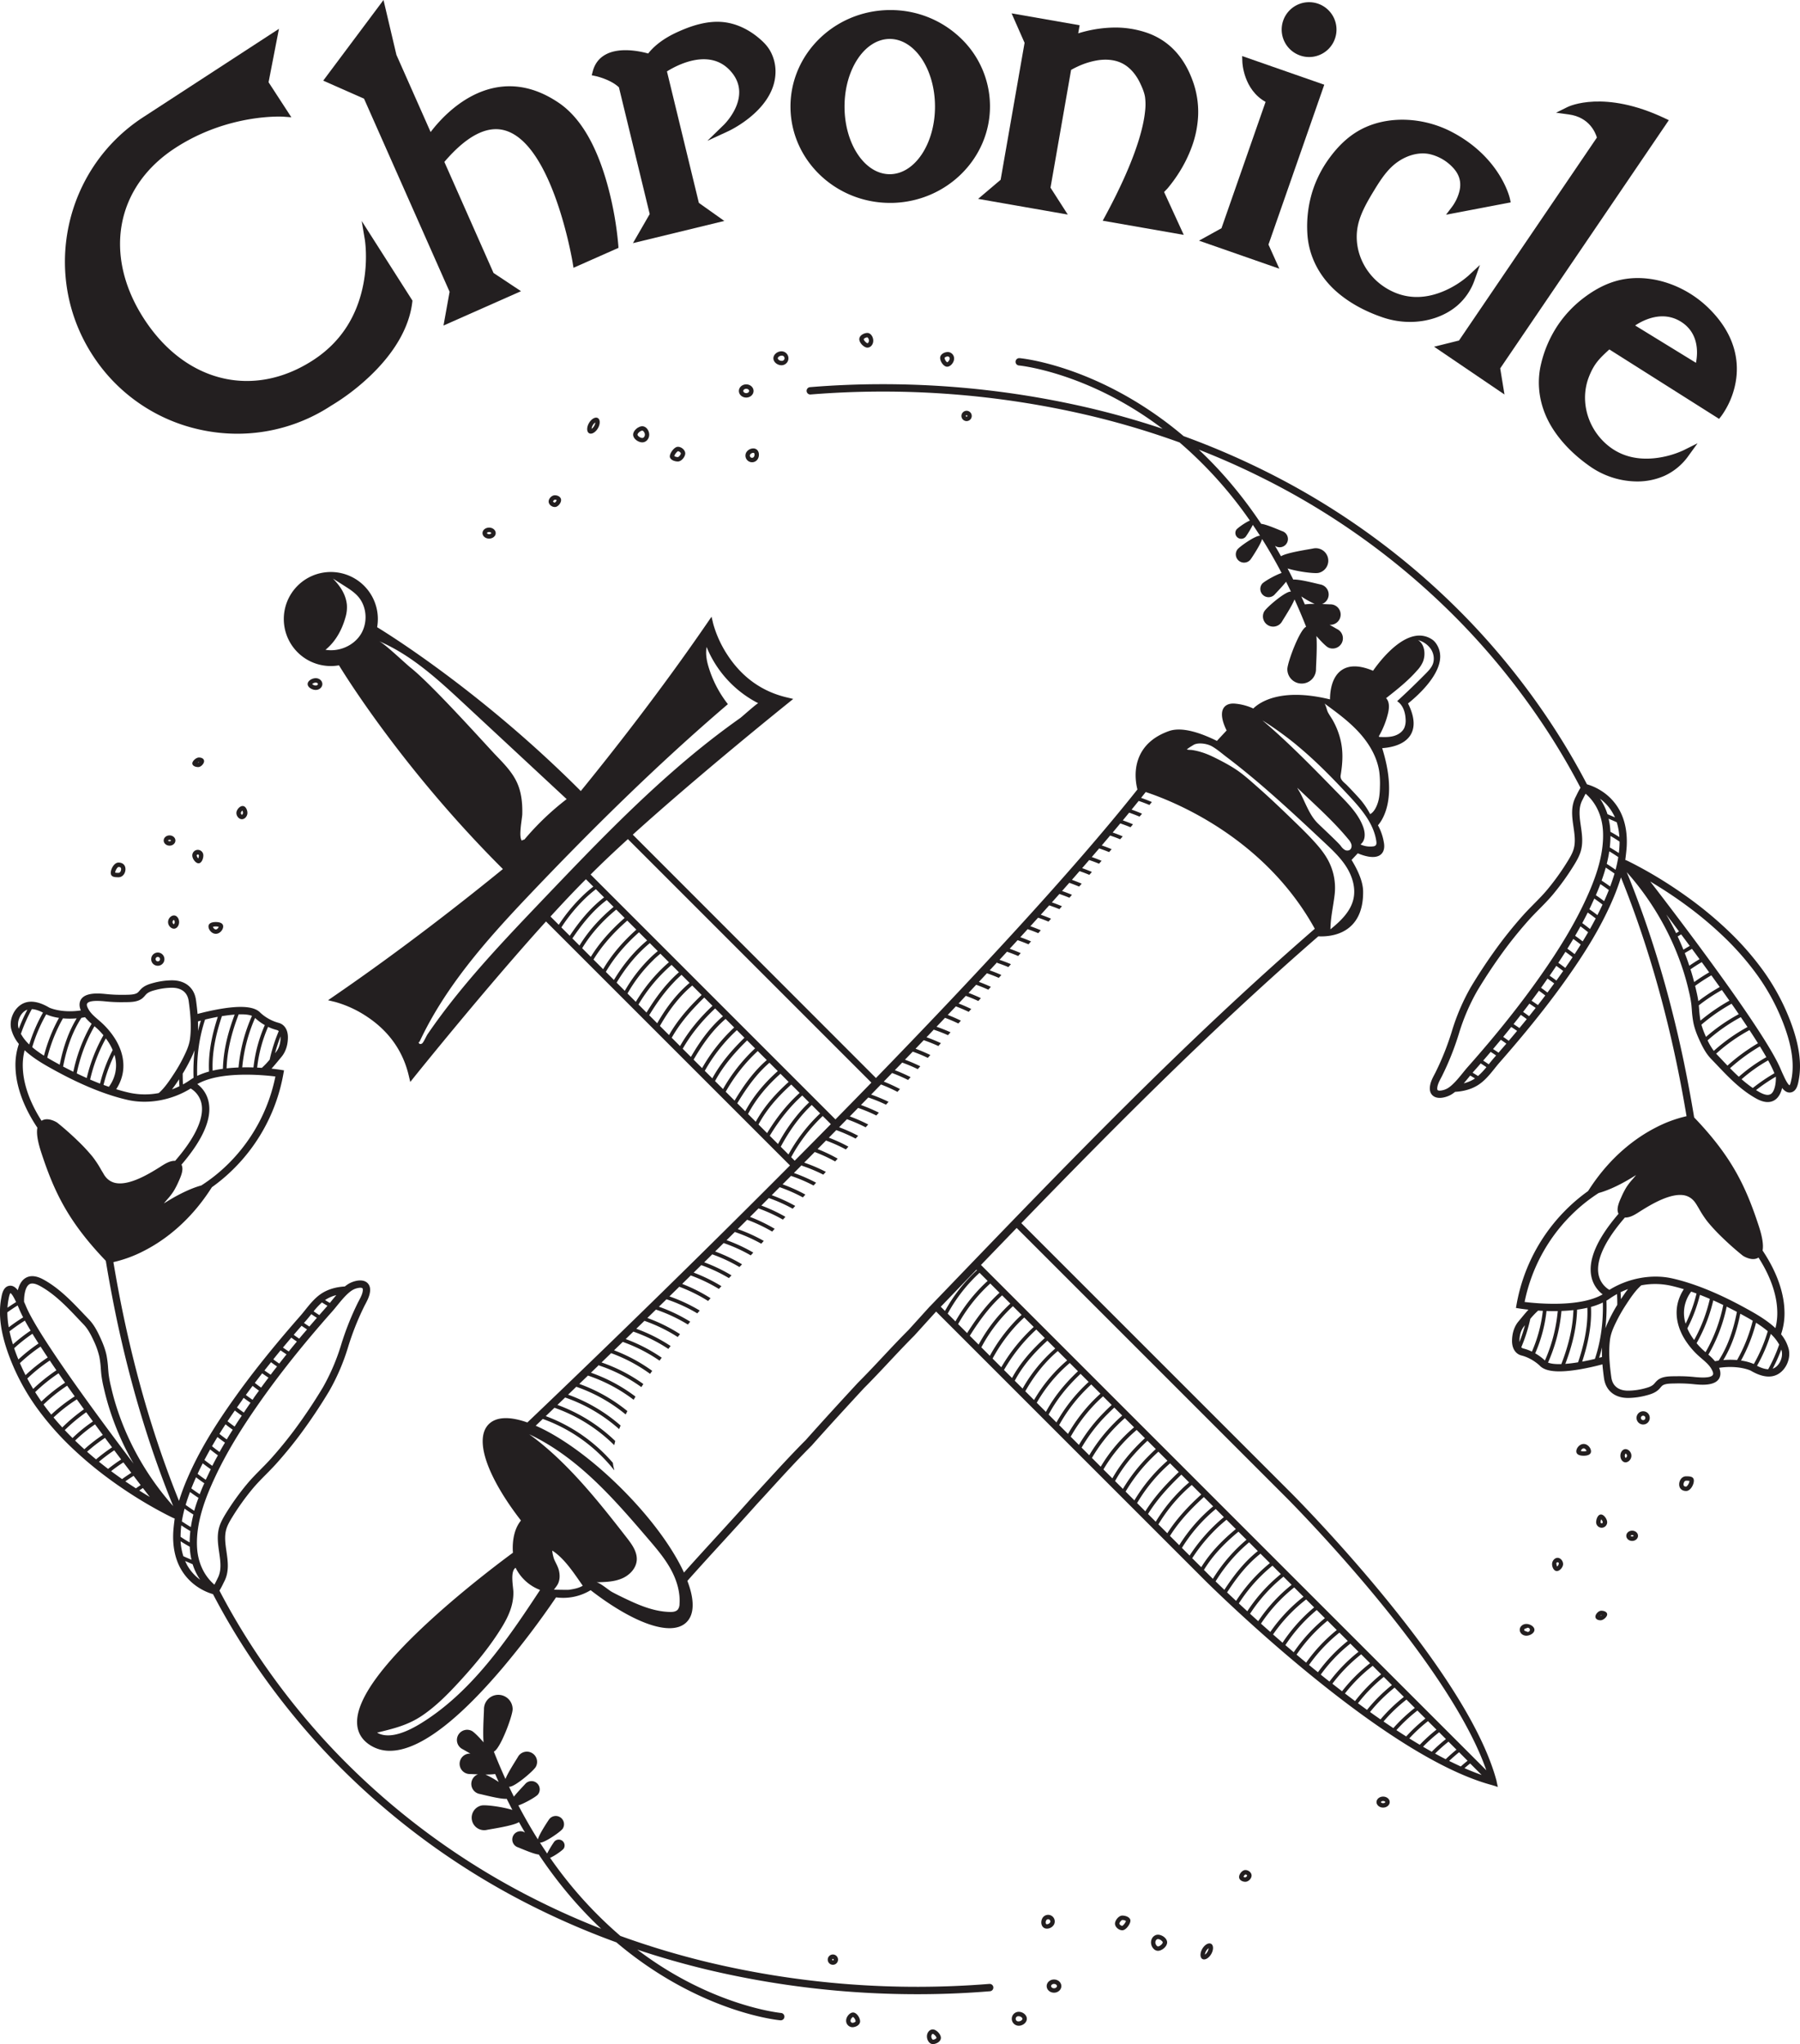 <svg xmlns="http://www.w3.org/2000/svg" viewBox="0 0 2066.9 2347.31"><defs><style>.cls-1{fill:#231f20;}</style></defs><g id="Layer_2" data-name="Layer 2"><g id="FINAL_curved_text_top" data-name="FINAL curved text top"><path class="cls-1" d="M1136.14,2278.16a1034.28,1034.28,0,0,1-322.46-24.72,944.25,944.25,0,0,1-101.31-30.37,475.41,475.41,0,0,1-80.71-89.69c5.2-2.14,14.17-8.55,15.61-10.6a6.72,6.72,0,0,0-11-7.7,121,121,0,0,0-8,13.36q-4.15-6.11-8.26-12.51c4.89.57,23.61-12.37,26.1-15.94a9.48,9.48,0,0,0-15.53-10.86c-1.86,2.66-11.59,17.36-12.93,23.09q-11.52-18.31-22.41-39c7.73-2.64,20.15-9.85,22.34-12.41a9.48,9.48,0,0,0-14.4-12.33c-1.55,1.82-8.61,9-13.1,14.67q-2.8-5.64-5.57-11.44c5.27,1.33,28-17.93,30.72-22.77a11.73,11.73,0,1,0-20.47-11.48c-1.73,3.09-11.19,17.34-14.36,25.38q-6.9-15.12-13.33-31.42c7.46-3.18,21.57-41.11,21.57-48.76a16.45,16.45,0,0,0-32.9,0c0,4.6-1.55,25.56-.47,38.13-5.29-6.19-11.09-11.89-13.45-13.12A11.74,11.74,0,0,0,531,2008.52c1.38.71,5,2.85,9.25,5.28a8.83,8.83,0,0,0-1.12-.1,11.74,11.74,0,0,0,.07,23.47c1.44,0,5.14.2,9.6.36a11.73,11.73,0,0,0,1.92,22.5c3.85.74,23.77,6.16,31.14,5.6q3.2,6.45,6.51,12.77c-11.58-3.66-30.93-6.12-35.51-5.1a14.33,14.33,0,0,0,6.22,28c4.65-1,30.08-4.59,36.87-8.9q3.39,6.06,6.89,12a10.73,10.73,0,0,0-1.92-1,9.47,9.47,0,1,0-6.41,17.83c3,1.08,18.24,7.93,24.17,8.38a507.4,507.4,0,0,0,38,50.11,468.52,468.52,0,0,0,33.63,35.11q-35.85-14-69.93-30.9a841.49,841.49,0,0,1-231.14-168C334.73,1959.8,287.3,1894.34,252,1826.54a94.78,94.78,0,0,0,4.68-8.82c.27-.55.47-1,.57-1.14,6.19-11.49,4.46-23.47,2.79-35.06-1.3-9-2.53-17.52-.15-25.58,1.38-4.67,4-9.18,6.34-13a281,281,0,0,1,23.52-33c4.84-5.87,10.32-11.42,15.63-16.78,4.06-4.1,8.24-8.34,12.19-12.75,9.11-10.2,17.91-20.91,26.14-31.84a611.43,611.43,0,0,0,34.26-51.1,244.06,244.06,0,0,0,21.51-49.87,312.13,312.13,0,0,1,19.1-48.2c.29-.55.58-1.11.88-1.66,2.29-4.34,4.89-9.26,5.46-14.78.69-6.61-2.57-9.67-4.57-10.9-6.17-3.81-16-.45-20.7,2.56a40.75,40.75,0,0,0-3.68,2.67c-9.67.55-18.13,2.93-25.15,7.07-8.34,4.93-14.44,12.53-20.34,19.88-2,2.51-3.91,4.88-5.88,7.12-9.86,11.22-19.32,22.3-28.11,32.91-17.21,20.78-32.14,40-45.65,58.89-25.44,35.49-42.35,64-54.84,92.58a253.27,253.27,0,0,0-10.45,27.8c-5.27-13-10.36-26.31-15.18-39.68-6.39-17.69-12.49-36-18.15-54.39-5.77-18.79-11.25-38.22-16.27-57.77-5.1-19.87-9.88-40.41-14.21-61-4.19-20-8.05-40.64-11.51-61.38a147,147,0,0,0,35.2-13c20.59-10.5,50.45-31.13,75.8-69.82l2.09-3.19a201.58,201.58,0,0,0,26.59-22.73,203.73,203.73,0,0,0,55.45-107.23l.77-4.24-4.26-.67c-.62-.1-4.26-.66-9.9-1.26l.06-.36c2.52-2.74,4.9-5.6,7.22-8.41,1.11-1.34,2.21-2.67,3.32-4,.37-.44.74-.88,1.09-1.33,4.42-5.57,6.82-13,6.94-21.46.13-9-3.95-15.38-10.9-17.12A50.41,50.41,0,0,1,299,1163c-6.43-7.1-21.35-8.57-45.6-4.5-10.57,1.77-20.43,4.19-26.55,5.82-.46-5.49-1.11-10.82-1.79-15.84-1.93-14.18-12.17-22.68-27.38-22.74h-.92a85.17,85.17,0,0,0-20.69,3c-5,1.33-10.22,3-14.28,7.14-.6.62-1.12,1.23-1.63,1.82a16.88,16.88,0,0,1-2.05,2.13c-2.94,2.33-8.63,2.43-13.21,2.51l-2.24,0a167.09,167.09,0,0,1-20.93-.86l-.84-.08c-7.56-.73-27.66-2.65-29.45,10.82a14.93,14.93,0,0,0,1.44,8.06c-21.49,3.22-34.92-2.56-36.19-3.14-12.93-7.66-23.74-8.92-32.11-3.75-9.19,5.66-14.29,18.28-11.6,28.72a44.62,44.62,0,0,0,8.7,16.69,74.48,74.48,0,0,0-3.88,27.36c.51,15.73,5.57,39.58,25.12,68.83-1.23,6.27.23,15.54,4.4,28.3,15.15,46.3,31.53,80,74.17,124.53,3.59,21.8,7.64,43.51,12,64.54,4.35,20.76,9.15,41.43,14.29,61.42,5.05,19.67,10.56,39.23,16.38,58.14,5.69,18.54,11.84,37,18.27,54.78,5.21,14.43,10.72,28.77,16.43,42.77a320.9,320.9,0,0,1-42.53-60.82,311.3,311.3,0,0,1-23-54.47c-2.18-7-4.08-14-5.63-20.83l-.25-1.08a122.92,122.92,0,0,1-2.76-14.8c-.2-2-.37-4.1-.53-6.11a119.38,119.38,0,0,0-1.81-14.9c-1.62-7.83-4.68-15-7.45-21-3.24-7-7-14.32-12.8-20.33-1.91-2-3.83-4-5.74-6-13.88-14.65-28.23-29.79-46.46-39.79-8.27-4.54-15.25-5.1-20.74-1.68-4.88,3-7.4,8.65-8.69,14-2.7-3.5-6.21-6.11-10.57-5-6.18,1.52-7.61,9.29-8.37,13.46l-.12.63c-3.81,20.06-.13,43.62,11.23,72a254.86,254.86,0,0,0,29.82,54.15,331.72,331.72,0,0,0,39.41,45,435,435,0,0,0,42.26,35.53c12.21,9.05,25.14,17.72,38.43,25.79,9.48,5.75,18.88,11,28,15.74,2.91,1.5,5.51,2.8,8,4a12.86,12.86,0,0,0,1.24.5,7.5,7.5,0,0,1,.79.32s-1.4,10.39-1.66,16c-.74,15.72,2,29.46,8.14,40.84a61.12,61.12,0,0,0,20.16,21.9,63.74,63.74,0,0,0,17.38,8.1c35.66,68.49,83.56,134.6,138.58,191.24a850,850,0,0,0,233.46,169.65,902.5,902.5,0,0,0,91.13,38.94,428.8,428.8,0,0,0,60.2,42.78c70.13,41.12,125.84,46.53,128.18,46.74l.38,0a4.22,4.22,0,0,0,.38-8.42c-.56-.05-56.51-5.54-125.07-45.85a408.8,408.8,0,0,1-40-26.86q39.17,13.08,79.87,22.87A1043.36,1043.36,0,0,0,1053.52,2290c28,0,55.8-1.13,83.32-3.41a4.22,4.22,0,0,0-.7-8.41ZM557.36,2037.72a81,81,0,0,0,11.24-.55q2,4.61,4.07,9.14A106.63,106.63,0,0,0,557.36,2037.72ZM264.15,1334.41a187.79,187.79,0,0,1-33,26.88c-7.42,2-21.41,7.1-41.24,19.57l-1.67,1c1.2-1.52,2.49-3,3.82-4.56a76.77,76.77,0,0,0,7.1-9.11,90.64,90.64,0,0,0,6.07-11.79l.32-.71c2.82-6.24,5.15-12.7,3.17-17.55-.11-.25-.22-.49-.35-.73,24.89-29,35.35-53.34,31.09-72.47a34.25,34.25,0,0,0-12.88-20.06c26.14-15.11,74.91-10.55,89.65-8.73A195.32,195.32,0,0,1,264.15,1334.41Zm-58.51-95.07c.07,2.68.2,5.36.39,8a91.62,91.62,0,0,1-8.55,3.62C200.41,1247.19,203.11,1243.2,205.64,1239.34Zm4.48,5.91c-.25-4.11-.35-8.26-.32-12.39,3-4.86,5.87-10.06,8.57-15.52a119.89,119.89,0,0,0,5.12-11.48,214.58,214.58,0,0,0-1.24,31.81c-1.32.77-2.61,1.58-3.84,2.44A84.84,84.84,0,0,1,210.12,1245.25Zm16.28-9.76c-.57-23.3,2.49-45,9.1-64.7,4.75-1.16,9.69-2.23,14.6-3.14-5.47,16.77-11.3,39.45-10.07,62.84A81.24,81.24,0,0,0,226.4,1235.49Zm17.79-6c-1.05-23.43,5.14-46.2,10.62-62.61,5.09-.83,10.05-1.45,14.66-1.79-8.61,22.75-13,42.81-13.51,62.25C252,1227.84,248,1228.55,244.19,1229.44Zm72.87-21.59c-.29.38-.6.74-.91,1.11l-.32.39a180.38,180.38,0,0,1,6.32-19.29c0,.49,0,1,0,1.45C322.08,1198.19,320.36,1203.69,317.06,1207.85Zm3-23.79a187.81,187.81,0,0,0-10.38,32.67,91.12,91.12,0,0,1-9,9.47c-1.72-.11-3.53-.22-5.39-.3a162.41,162.41,0,0,1,12.55-46.79,52.55,52.55,0,0,0,9.85,3.59A4.92,4.92,0,0,1,320.05,1184.06Zm-16-6.92a166.44,166.44,0,0,0-13,48.59c-4.1-.13-8.43-.18-12.9-.09a182.06,182.06,0,0,1,14.75-56.74l0,0A57.83,57.83,0,0,0,304.08,1177.14Zm-14.73-10.61a186.11,186.11,0,0,0-15.44,59.24c-4.51.17-9.11.49-13.7,1,.62-19.25,5.08-39.21,13.85-62C280.42,1164.6,285.78,1165.09,289.35,1166.53Zm-58.7,5.5q-1.86,5.84-3.31,11.9c.15-3.68.13-7.36,0-11C228.42,1172.62,229.53,1172.32,230.65,1172ZM99.76,1153.36c.33-2.47,4.11-5.08,20.29-3.53l.87.08a175.57,175.57,0,0,0,22,.89l2.13,0c5.85-.11,13.13-.24,18.3-4.34a23.15,23.15,0,0,0,3.2-3.24c.44-.51.86-1,1.28-1.42,2.57-2.63,6.39-3.82,10.42-4.89a76.64,76.64,0,0,1,18.63-2.66h.76c6.33,0,17.24,2.07,19.06,15.45s3.41,28.87,1.47,43.4c-1,7.27-4,13.87-7.32,20.56a175.81,175.81,0,0,1-10.23,18.05l-.07.11c-5.27,8.1-11.24,17.25-18.25,23.38a84.24,84.24,0,0,1-33.54-.33q-7.44-1.68-15.34-4.1a50.22,50.22,0,0,0,6.51-14.17c4.18-14.65.89-31-9.27-46a90.44,90.44,0,0,0-13.45-15.69c-1.45-1.35-3-2.66-4.44-3.92-4.48-3.85-8.7-7.49-11.23-12.16C100.47,1156.89,99.55,1154.93,99.76,1153.36Zm32,80.88A40.27,40.27,0,0,1,125,1248c-2-.69-4.06-1.43-6.12-2.19a169.31,169.31,0,0,1,12.53-34.63A40.53,40.53,0,0,1,131.78,1234.24Zm-23.31-55.83c1,.88,2,1.75,3,2.63a82.46,82.46,0,0,1,7.32,7.74,185.22,185.22,0,0,0-19.17,49.15q-5.64-2.51-11.45-5.32A180.78,180.78,0,0,1,108.47,1178.41Zm13.1,14c.71,1,1.4,1.92,2.07,2.91a63.45,63.45,0,0,1,5.76,10.48,173,173,0,0,0-14.53,38.54c-3.73-1.44-7.51-3-11.36-4.65A181.37,181.37,0,0,1,121.57,1192.37Zm-23.9-24.31a65.46,65.46,0,0,0,7.55,7.53,185,185,0,0,0-21,55.11q-5.79-2.88-11.74-6c4.28-22.36,11.16-40.7,21-55.91C94.82,1168.56,96.23,1168.33,97.67,1168.06Zm-9.61,1.32c-8.93,14.77-15.33,32.27-19.46,53.19l-.11-.06c-4.33-2.35-9.22-5-14.19-8a181,181,0,0,1,18-45.15A88.29,88.29,0,0,0,88.06,1169.38Zm-20.31-.54a185.2,185.2,0,0,0-17.22,43.38A119.75,119.75,0,0,1,37,1202.49a181.57,181.57,0,0,1,16.05-37.68A56.24,56.24,0,0,0,67.75,1168.84Zm-31.2-10.07c3.71.15,8,1.49,12.84,4a185.26,185.26,0,0,0-15.81,36.59A49.68,49.68,0,0,1,24,1187.19,182.06,182.06,0,0,1,36.55,1158.77ZM29,1160.6a11.62,11.62,0,0,1,2.45-1.14,183.54,183.54,0,0,0-9.88,22c-.15-.48-.3-1-.42-1.44C19.35,1173.21,23,1164.3,29,1160.6Zm90.24,187.89c-1-1.69-2-3.37-3-5A115.91,115.91,0,0,0,106.06,1328a208.57,208.57,0,0,0-16.47-17.7c-7.77-7.55-15.7-14.57-23.56-20.87l-.31-.24-.38-.27c-1.11-.7-10.76-6.46-17.62-1.88-16.47-25.76-20.94-46.57-21.5-60.46A70.2,70.2,0,0,1,28.28,1206c10.94,10.28,25.25,18,36.19,24l.87.47c30,16.25,57.43,27.24,81.54,32.65,23.44,5.26,50.59.21,72.07-13.19a26.5,26.5,0,0,1,12.29,16.93c2.64,11.85-1,32.57-30.15,66.18-5.79-.4-12.08,3.64-16.48,6.47l-1.43.92c-11.35,7.06-35,21.77-51.28,17.86C126.54,1356.93,122.38,1353.75,119.2,1348.49Zm42.3,356.87q-2.77,1.82-5.49,3.73-6.13-3.94-12.12-8c3.1-2.22,6.27-4.34,9.48-6.34Q157.68,1700.37,161.5,1705.36ZM33.66,1474.78c2.71-1.69,6.82-1,12.23,1.92,17.07,9.36,31,24,44.38,38.19l5.78,6.07c4.91,5.12,8.3,11.7,11.23,18a89.5,89.5,0,0,1,6.84,19.2,110.65,110.65,0,0,1,1.67,13.85c.17,2.06.33,4.19.55,6.31a131.73,131.73,0,0,0,2.93,15.82l.25,1.08c1.6,7,3.55,14.24,5.8,21.46a318.94,318.94,0,0,0,23.59,56q2.19,4.07,4.49,8.07c-42.4-56-109.56-147.19-123.52-180.68-.8-1.92-1.57-3.68-2.32-5.32h.11C27.48,1490.64,28.17,1478.2,33.66,1474.78Zm95,187.24a188.82,188.82,0,0,0-18.35,13.81q-5.28-4.35-10.31-8.79a183.9,183.9,0,0,1,20.56-15.89Q124.71,1656.69,128.7,1662Zm2.53,3.38q4.05,5.41,7.93,10.55c-5.17,3.34-10.2,7-15,10.82-3.55-2.7-7-5.45-10.46-8.21A183.11,183.11,0,0,1,131.23,1665.4Zm-59.7-26.27q-5.19-5.67-10-11.44a182,182,0,0,1,26.72-20.77q4.08,5.68,8.21,11.39A197.77,197.77,0,0,0,71.53,1639.13Zm14.29-35.65a186.93,186.93,0,0,0-26.94,20.94q-4.64-5.75-8.85-11.55a183.17,183.17,0,0,1,27.1-21.63Q81.42,1597.33,85.82,1603.48Zm-65.31-43.91c-1.56-3.9-3-7.7-4.21-11.4a183,183,0,0,1,21-16.58q3.27,5.36,7,11.16a186.66,186.66,0,0,0-23.17,18.39C20.94,1560.62,20.72,1560.1,20.51,1559.57ZM8.44,1506.94c3.82-2.74,7.78-5.38,11.82-7.88.59,1.32,1.2,2.72,1.83,4.24,1.17,2.8,2.68,6,4.49,9.45-5.72,3.56-11.26,7.38-16.55,11.43A102.94,102.94,0,0,1,8.44,1506.94Zm20.13,9.54c1.94,3.57,4.15,7.41,6.59,11.5a187.91,187.91,0,0,0-20.3,15.8q-2.43-7.77-3.94-15A206,206,0,0,1,28.57,1516.48Zm18,29.82c2.61,4,5.36,8.23,8.23,12.51a187.93,187.93,0,0,0-25.47,20.3q-3.45-6.83-6.47-13.82A182.69,182.69,0,0,1,46.6,1546.3Zm10.58,16q3.7,5.51,7.63,11.22a196.18,196.18,0,0,0-26.68,21.4q-3.54-5.88-6.75-11.93A182.76,182.76,0,0,1,57.18,1562.32ZM9.86,1491.59c.83-4.48,1.57-6.14,2.09-6.7.82.38,2.75,2.17,6.34,9.93l.18.39c-3.35,2.07-6.65,4.22-9.87,6.45a74.38,74.38,0,0,1,1.14-9.39Zm30.53,107A192.79,192.79,0,0,1,67.2,1577q3.69,5.34,7.51,10.78a187.19,187.19,0,0,0-27.17,21.61Q43.82,1604.09,40.39,1598.62Zm34,43.61A193.42,193.42,0,0,1,99,1621.72q3.84,5.29,7.69,10.54a168.81,168.81,0,0,0-23.42,19.08Q78.69,1646.82,74.4,1642.23Zm11.84,12.06a165.78,165.78,0,0,1,22.92-18.63q4.49,6.12,8.92,12.1a187.57,187.57,0,0,0-21.21,16.47c-3.11-2.81-6.16-5.63-9.11-8.47Zm41.36,35.1c4.54-3.58,9.26-7,14.1-10.07l9.1,12c-3.59,2.25-7.14,4.64-10.6,7.16q-5.58-3.9-11-7.91ZM167,1716c-2.38-1.45-4.74-2.92-7.1-4.41q2.08-1.44,4.2-2.83l7.85,10.2Q169.45,1717.46,167,1716Zm219.11-228.71c-1.91,2.22-3.75,4.47-5.52,6.64l-1.86,2.27c-1.82-1.06-3.65-2.17-5.47-3.3.62-.42,1.25-.83,1.89-1.22A41.13,41.13,0,0,1,386.08,1487.24Zm-16.41,8.37c2.09,1.31,4.19,2.59,6.29,3.82-.43.5-.85,1-1.27,1.46q-4,4.54-8.08,9.19c-2.2-1.38-4.38-2.82-6.52-4.29A83,83,0,0,1,369.67,1495.61ZM351,1516.94c2.09-2.39,4.14-4.94,6.12-7.41l.36-.45c2.09,1.44,4.23,2.85,6.38,4.21q-4.33,5-8.62,10c-2.11-1.34-4.2-2.71-6.24-4.13Zm-19.38,35q-3.4-2.18-6.71-4.5,4.68-5.62,9.6-11.41,3.1,2.33,6.38,4.5Q336.12,1546.26,331.57,1551.92Zm12-14.69c-2.16-1.43-4.28-2.91-6.34-4.44q4.41-5.14,9-10.38,3.09,2.14,6.28,4.18c-.73.85-1.46,1.71-2.18,2.57Q346.86,1533.21,343.54,1537.23Zm-21.38,13.45q3.33,2.34,6.77,4.55-4.24,5.32-8.34,10.58-3.51-2.34-6.85-4.85Q317.87,1555.88,322.16,1550.68Zm-30.87,54.71-1.36,2c-2.63-1.77-5.2-3.62-7.7-5.51q3.79-5.21,7.75-10.47c2.39,1.89,4.84,3.74,7.36,5.51Q294.28,1601.14,291.29,1605.39Zm8.52-11.93c-2.49-1.75-4.93-3.58-7.29-5.45q4.13-5.43,8.43-11,3.62,2.57,7.28,5Q303.94,1587.76,299.81,1593.46Zm11-14.81q-3.63-2.37-7.22-4.91,3.7-4.71,7.55-9.49c2.24,1.68,4.55,3.32,6.91,4.9Q314.34,1573.92,310.77,1578.65Zm-31,26.6q3.79,2.87,7.76,5.56-4,5.75-7.67,11.28-4.05-2.82-7.9-5.86,2.81-4,5.77-8.14C278.38,1607.14,279.06,1606.2,279.75,1605.25Zm-61.31,152.83a119.35,119.35,0,0,0-.79,13.11q-5.4-3-10.43-6.46c0-1.53,0-3.07.11-4.64.13-2.8.38-5.63.72-8.5Q213.14,1755,218.44,1758.08Zm-9.74-11.14a144.74,144.74,0,0,1,3.1-14.56c3.29,2.37,6.68,4.63,10.13,6.78-1.18,4.72-2.17,9.53-2.89,14.39C215.52,1751.46,212.06,1749.25,208.7,1746.94Zm-1.32,23q5,3.24,10.36,6.14a79.18,79.18,0,0,0,2,15l-2-.86c-2.48-1.05-5-2.12-7.34-3.23A69.76,69.76,0,0,1,207.38,1769.89Zm15.67-35c-3.42-2.17-6.79-4.46-10-6.84q2.09-7.14,5-14.83c3.19,2.36,6.47,4.63,9.8,6.78C226.07,1724.82,224.46,1729.79,223.05,1734.88Zm6.25-19c-3.31-2.17-6.57-4.44-9.73-6.79,1.28-3.26,2.66-6.58,4.16-10,.41-.92.81-1.84,1.23-2.76,3.09,2.38,6.28,4.67,9.52,6.86C232.71,1707.3,231,1711.54,229.3,1715.93Zm6.91-16.63c-3.22-2.19-6.39-4.49-9.45-6.88q2.79-6,5.87-12.09,4.53,3.54,9.26,6.81-1.48,3-2.9,6.08T236.21,1699.3Zm7.56-16c-3.12-2.17-6.19-4.44-9.18-6.79q3.14-6,6.59-12.12c2.87,2.33,5.85,4.59,8.89,6.75Q246.77,1677.29,243.77,1683.31Zm8.32-15.9c-3-2.15-6-4.4-8.78-6.72q3-5.19,6.26-10.53c2.81,2.22,5.69,4.38,8.63,6.44Q255,1662.06,252.09,1667.41Zm8.25-14.46c-2.9-2-5.76-4.19-8.53-6.4q3.36-5.4,7-11,4,3.21,8.29,6.22Q263.61,1647.44,260.34,1653Zm9-14.75c-2.82-2-5.56-4-8.21-6.18q4-6,8.36-12.32c2.59,2,5.26,4,8,5.9Q273.27,1632,269.37,1638.2Zm-54.91,158.32c-.7-1.3-1.35-2.65-2-4l3.61,1.54c1.8.76,3.49,1.48,5,2.19l0-.09a67.13,67.13,0,0,0,8.64,17.88A52.69,52.69,0,0,1,214.46,1796.52ZM249.12,1814c-1.23,2.51-2.18,4.36-2.92,5.71-12.23-10.48-19.35-26.21-20-44.31-1.1-28.33,10.37-56.91,20.49-78.63,12.36-26.57,28.75-54.07,51.56-86.54,17.25-24.56,36.39-49.31,58.52-75.66,8-9.47,16.12-18.92,24.28-28.09,2-2.24,4-4.68,6.1-7.28,5.23-6.41,11.16-13.68,17.09-17.47a19.94,19.94,0,0,1,9.47-3,4.47,4.47,0,0,1,2.27.46c.7.44.72,1.8.61,2.86-.4,3.9-2.5,7.87-4.53,11.7-.3.58-.61,1.15-.91,1.72a323.68,323.68,0,0,0-19.69,49.64,240.53,240.53,0,0,1-20.65,48A603.52,603.52,0,0,1,337,1643.51c-8.09,10.74-16.73,21.27-25.69,31.29-3.8,4.25-7.92,8.41-11.89,12.43-5.44,5.5-11.07,11.19-16.15,17.36A289.62,289.62,0,0,0,259,1738.52c-2.62,4.32-5.55,9.39-7.22,15-2.9,9.82-1.48,19.66-.11,29.18,1.54,10.7,3,20.81-1.87,29.85C249.71,1812.81,249.45,1813.32,249.12,1814Z"/><path class="cls-1" d="M2054.22,1168.49a254.69,254.69,0,0,0-29.81-54.16,333,333,0,0,0-39.42-45,434.76,434.76,0,0,0-42.25-35.52c-12.22-9-25.15-17.73-38.43-25.79-9.48-5.75-18.89-11-28-15.74-2.9-1.5-5.51-2.81-8-4a12.37,12.37,0,0,0-1.24-.5c-.25-.09-.66-.25-.8-.32,0,0,1.4-10.4,1.66-16,.74-15.73-2-29.46-8.14-40.84a61.15,61.15,0,0,0-20.16-21.91,64.34,64.34,0,0,0-17.38-8.1c-35.66-68.48-83.56-134.59-138.58-191.23a849.83,849.83,0,0,0-233.46-169.65,901.52,901.52,0,0,0-91.13-38.94,428,428,0,0,0-60.2-42.78c-70.12-41.13-125.84-46.54-128.18-46.75h-.38a4.22,4.22,0,0,0-.37,8.42c.55,0,56.5,5.54,125.07,45.85a408.13,408.13,0,0,1,40,26.86q-39.15-13.08-79.87-22.87a1043.34,1043.34,0,0,0-241.8-28.34c-27.95,0-55.81,1.13-83.33,3.41a4.22,4.22,0,0,0,.7,8.41,1034,1034,0,0,1,322.46,24.72,940.55,940.55,0,0,1,101.32,30.37,475.41,475.41,0,0,1,80.71,89.69c-5.21,2.14-14.18,8.55-15.61,10.6a6.72,6.72,0,0,0,11,7.7,122.27,122.27,0,0,0,8-13.36q4.17,6.11,8.26,12.51c-4.89-.58-23.6,12.37-26.1,15.93a9.48,9.48,0,0,0,15.54,10.87c1.85-2.66,11.59-17.36,12.92-23.09q11.54,18.32,22.41,39c-7.73,2.64-20.15,9.85-22.34,12.41a9.48,9.48,0,0,0,14.4,12.32c1.56-1.81,8.61-8.94,13.1-14.66q2.82,5.63,5.57,11.43c-5.26-1.32-28,17.93-30.72,22.78a11.74,11.74,0,0,0,20.48,11.48c1.73-3.09,11.19-17.35,14.36-25.38q6.88,15.12,13.32,31.41c-7.46,3.19-21.57,41.12-21.57,48.77a16.45,16.45,0,1,0,32.9,0c0-4.6,1.55-25.56.47-38.14,5.29,6.2,11.09,11.9,13.45,13.13a11.74,11.74,0,0,0,10.81-20.84c-1.38-.71-5-2.86-9.24-5.28a8.54,8.54,0,0,0,1.12.1,11.74,11.74,0,1,0-.08-23.48c-1.44,0-5.14-.19-9.59-.36a11.72,11.72,0,0,0-1.92-22.49c-3.86-.74-23.78-6.17-31.14-5.61q-3.19-6.43-6.51-12.76c11.57,3.66,30.92,6.12,35.51,5.1a14.33,14.33,0,0,0-6.23-28c-4.64,1-30.08,4.59-36.86,8.9q-3.39-6.06-6.9-12a11.08,11.08,0,0,0,1.92,1,9.48,9.48,0,1,0,6.42-17.83c-3-1.08-18.25-7.93-24.17-8.38a507.48,507.48,0,0,0-38-50.11,468.4,468.4,0,0,0-33.62-35.11q35.85,14,69.92,30.9a841.48,841.48,0,0,1,231.15,168c54.49,56.09,101.91,121.55,137.2,189.35a92.25,92.25,0,0,0-4.68,8.82c-.27.55-.46.95-.56,1.14-6.19,11.49-4.47,23.47-2.8,35,1.3,9,2.53,17.53.15,25.59-1.38,4.67-4,9.18-6.34,13a282,282,0,0,1-23.51,33c-4.84,5.87-10.33,11.42-15.64,16.78-4,4.1-8.24,8.34-12.19,12.75-9.11,10.2-17.91,20.91-26.14,31.84a613.9,613.9,0,0,0-34.26,51.1,244.36,244.36,0,0,0-21.5,49.87,312.73,312.73,0,0,1-19.11,48.2l-.87,1.66c-2.3,4.34-4.9,9.25-5.47,14.78-.68,6.61,2.57,9.67,4.57,10.9,6.18,3.81,16,.45,20.71-2.56a42.67,42.67,0,0,0,3.67-2.67c9.68-.55,18.13-2.93,25.15-7.07,8.34-4.93,14.44-12.53,20.34-19.88,2-2.51,3.92-4.88,5.89-7.12,9.86-11.23,19.31-22.3,28.1-32.91,17.21-20.79,32.15-40.05,45.65-58.89,25.44-35.49,42.35-64,54.85-92.58a256.75,256.75,0,0,0,10.45-27.81c5.26,13,10.35,26.32,15.18,39.69,6.38,17.69,12.49,36,18.14,54.39,5.78,18.79,11.25,38.22,16.27,57.77,5.11,19.86,9.89,40.4,14.21,61,4.19,20,8.06,40.64,11.51,61.37a147.17,147.17,0,0,0-35.2,13c-20.59,10.5-50.45,31.13-75.8,69.81l-2.09,3.2a200.81,200.81,0,0,0-26.59,22.73,203.8,203.8,0,0,0-55.45,107.22l-.76,4.25,4.25.67c.62.1,4.26.66,9.91,1.26l-.06.36c-2.53,2.74-4.9,5.59-7.22,8.4-1.11,1.34-2.22,2.68-3.33,4l-1.09,1.32c-4.42,5.58-6.82,13-6.94,21.47-.12,9,4,15.38,10.9,17.11,11.57,2.9,19.93,10.7,20.75,11.48,6.43,7.11,21.35,8.58,45.61,4.51,10.56-1.77,20.42-4.19,26.54-5.83.46,5.5,1.11,10.83,1.79,15.85,1.94,14.18,12.18,22.68,27.38,22.74h.92a85.52,85.52,0,0,0,20.69-3c5-1.34,10.22-3,14.28-7.15.6-.61,1.12-1.22,1.63-1.81a16.88,16.88,0,0,1,2-2.13c2.94-2.33,8.64-2.43,13.21-2.51l2.24-.05a167,167,0,0,1,20.93.86l.84.08c7.56.72,27.66,2.65,29.45-10.82a14.93,14.93,0,0,0-1.44-8.06c21.5-3.22,34.92,2.56,36.19,3.14,12.94,7.66,23.74,8.92,32.12,3.75,9.19-5.66,14.28-18.28,11.59-28.72a44.4,44.4,0,0,0-8.7-16.69,74.26,74.26,0,0,0,3.88-27.36c-.51-15.74-5.57-39.58-25.11-68.83,1.22-6.28-.23-15.54-4.41-28.3-15.15-46.3-31.52-80-74.16-124.53-3.6-21.8-7.65-43.51-12-64.54-4.35-20.77-9.16-41.43-14.3-61.42-5-19.67-10.56-39.24-16.37-58.15-5.7-18.53-11.85-37-18.28-54.77-5.21-14.43-10.72-28.77-16.43-42.77a320.45,320.45,0,0,1,42.53,60.82,310.22,310.22,0,0,1,23,54.47c2.18,7,4.08,14,5.63,20.83l.25,1.08a122.55,122.55,0,0,1,2.76,14.8c.21,2,.37,4.1.53,6.11a121,121,0,0,0,1.82,14.89c1.61,7.84,4.67,15,7.44,21,3.24,7,7,14.33,12.8,20.34,1.92,2,3.83,4,5.75,6,13.87,14.65,28.22,29.79,46.45,39.79,8.28,4.54,15.26,5.1,20.75,1.68,4.87-3,7.39-8.65,8.68-14,2.71,3.5,6.22,6.11,10.57,5,6.18-1.52,7.61-9.29,8.38-13.46l.11-.63C2069.26,1220.44,2065.59,1196.88,2054.22,1168.49Zm-544.68-475a80.75,80.75,0,0,0-11.23.55q-2-4.6-4.07-9.14A106.61,106.61,0,0,0,1509.54,693.48ZM1842,1034.83c-3.09-2.38-6.29-4.67-9.53-6.86,1.77-4.07,3.52-8.32,5.18-12.7,3.31,2.16,6.57,4.43,9.73,6.79-1.28,3.26-2.66,6.58-4.16,10C1842.77,1033,1842.36,1033.91,1842,1034.83ZM1797.54,1093q4.21,3,8.21,6.17-4,6-8.37,12.33c-2.59-2-5.26-4-8-5.9Q1793.64,1099.18,1797.54,1093Zm2.24-3.58q3.53-5.67,6.78-11.17,4.37,3.07,8.54,6.4-3.37,5.4-7,11Q1804,1092.42,1799.78,1089.42Zm8.92-14.82q3.18-5.47,6.12-10.82c3,2.16,5.94,4.41,8.78,6.73-2,3.46-4.09,7-6.27,10.53C1814.53,1078.81,1811.64,1076.66,1808.7,1074.6Zm8.14-14.56q3.29-6.12,6.3-12.15c3.11,2.17,6.18,4.44,9.17,6.79q-3.13,6-6.59,12.12C1822.85,1064.46,1819.88,1062.21,1816.84,1060Zm8.18-16c1-2,2-4.06,2.89-6.08s1.85-4,2.78-6.09c3.23,2.2,6.39,4.5,9.45,6.89-1.85,4-3.8,8-5.87,12.09C1831.26,1048.51,1828.16,1046.24,1825,1044.06Zm14.08-32.86c1.74-4.82,3.35-9.79,4.75-14.88,3.43,2.17,6.79,4.45,10.05,6.84q-2.1,7.14-5,14.82C1845.71,1015.63,1842.43,1013.36,1839.1,1011.2ZM1845,992c1.17-4.72,2.16-9.53,2.89-14.39q5.28,3.14,10.34,6.61a146.91,146.91,0,0,1-3.11,14.55C1851.81,996.45,1848.42,994.18,1845,992Zm3.48-18.93a116.61,116.61,0,0,0,.79-13.1c3.6,2,7.08,4.19,10.43,6.46,0,1.53,0,3.07-.1,4.64-.13,2.79-.38,5.63-.73,8.5Q1853.77,976.19,1848.46,973.11Zm.71-17.94a79.4,79.4,0,0,0-2.06-15l2,.87c2.47,1.05,5,2.12,7.33,3.23a70.23,70.23,0,0,1,3,17Q1854.52,958.06,1849.17,955.17Zm3.27-20.49c.71,1.3,1.36,2.65,2,4l-3.61-1.54c-1.79-.76-3.49-1.49-5-2.19l0,.09a67.13,67.13,0,0,0-8.64-17.88A52.37,52.37,0,0,1,1852.44,934.68Zm-189.73,314.77a19.78,19.78,0,0,1-9.47,3,4.46,4.46,0,0,1-2.27-.47c-.7-.43-.72-1.79-.61-2.85.41-3.9,2.5-7.87,4.53-11.7l.91-1.73a321.61,321.61,0,0,0,19.69-49.63,239.22,239.22,0,0,1,20.66-48,603.57,603.57,0,0,1,33.77-50.39c8.09-10.74,16.74-21.27,25.69-31.29,3.81-4.25,7.92-8.41,11.9-12.44,5.44-5.5,11.06-11.18,16.15-17.35a290.9,290.9,0,0,0,24.22-33.94c2.61-4.31,5.54-9.38,7.21-15,2.9-9.82,1.49-19.66.11-29.18-1.54-10.7-3-20.81,1.87-29.85.13-.23.38-.74.72-1.44,1.22-2.5,2.17-4.35,2.91-5.7,12.23,10.48,19.35,26.21,20,44.31,1.1,28.33-10.37,56.9-20.48,78.63-12.37,26.57-28.76,54.07-51.56,86.54-17.25,24.56-36.4,49.31-58.53,75.66-8,9.47-16.12,18.92-24.27,28.09-2,2.23-4,4.68-6.1,7.28C1674.57,1238.4,1668.64,1245.67,1662.71,1249.45Zm93.43-96.9q3.61,2.37,7.21,4.91-3.69,4.69-7.54,9.49c-2.25-1.68-4.55-3.33-6.91-4.91Q1752.57,1157.28,1756.14,1152.55Zm2.53-3.38q4.29-5.73,8.42-11.43c2.5,1.75,4.93,3.58,7.29,5.45q-4.11,5.43-8.42,11C1763.55,1152.43,1761.11,1150.77,1758.67,1149.17Zm10.89-14.85q3.06-4.26,6-8.51l1.37-2c2.62,1.78,5.19,3.63,7.7,5.52q-3.79,5.19-7.76,10.46Q1773.35,1137,1769.56,1134.32ZM1723.37,1194c2.15,1.43,4.27,2.91,6.33,4.44q-4.41,5.14-9,10.38c-2-1.43-4.15-2.83-6.27-4.18l2.17-2.57C1718.92,1199.33,1721.15,1196.64,1723.37,1194Zm2.7-3.28q4.71-5.75,9.26-11.41,3.4,2.17,6.71,4.49-4.68,5.64-9.6,11.42C1730.37,1193.64,1728.24,1192.14,1726.07,1190.69ZM1680.82,1244c1.92-2.22,3.76-4.48,5.52-6.64.63-.78,1.25-1.53,1.86-2.27q2.73,1.59,5.48,3.29c-.63.43-1.26.84-1.9,1.22A40.88,40.88,0,0,1,1680.82,1244Zm16.41-8.37c-2.09-1.31-4.19-2.59-6.29-3.82.43-.5.85-1,1.27-1.46q4.05-4.55,8.09-9.19c2.19,1.37,4.37,2.82,6.51,4.28A81.6,81.6,0,0,1,1697.23,1235.59Zm18.73-21.33c-2.09,2.39-4.14,4.94-6.12,7.41l-.37.45c-2.09-1.45-4.22-2.86-6.38-4.21q4.34-5,8.63-10.05,3.16,2,6.23,4.12Zm28.78-33.74c-2.21-1.56-4.47-3.08-6.76-4.55q4.23-5.33,8.33-10.59c2.34,1.56,4.63,3.19,6.85,4.86Q1749.05,1175.31,1744.74,1180.52Zm42.42-54.58q-3.79-2.85-7.77-5.56,4-5.73,7.67-11.27c2.7,1.88,5.34,3.84,7.91,5.85q-2.82,4-5.78,8.15Zm15.59,270.85a188.4,188.4,0,0,1,33-26.89c7.41-2,21.4-7.09,41.24-19.56l1.66-1c-1.19,1.52-2.49,3-3.82,4.56a76,76,0,0,0-7.1,9.11,91.9,91.9,0,0,0-6.07,11.79l-.32.7c-2.82,6.25-5.15,12.7-3.16,17.55.1.26.22.5.34.74-24.89,29-35.35,53.34-31.09,72.47a34.33,34.33,0,0,0,12.88,20.06c-26.13,15.11-74.9,10.54-89.64,8.73A195.24,195.24,0,0,1,1802.75,1396.79Zm58.51,95.07q-.1-4-.38-8c2.78-1.34,5.64-2.55,8.54-3.62C1866.49,1484,1863.8,1488,1861.26,1491.86Zm-4.47-5.91c.24,4.11.35,8.25.31,12.39-3,4.86-5.87,10.05-8.57,15.52a117.2,117.2,0,0,0-5.11,11.47,214.46,214.46,0,0,0,1.23-31.8q2-1.15,3.84-2.44A85,85,0,0,1,1856.79,1486Zm-16.28,9.76c.57,23.3-2.5,45-9.1,64.7-4.76,1.16-9.7,2.23-14.61,3.14,5.48-16.77,11.3-39.45,10.08-62.84A81.24,81.24,0,0,0,1840.51,1495.71Zm-17.8,6c1.06,23.42-5.13,46.19-10.62,62.61-5.08.83-10,1.45-14.65,1.79,8.6-22.75,13-42.81,13.5-62.25C1814.92,1503.36,1818.87,1502.65,1822.71,1501.76Zm-72.87,21.59c.3-.38.6-.74.91-1.11l.33-.39a184.81,184.81,0,0,1-6.32,19.28q0-.74,0-1.44C1744.82,1533,1746.54,1527.51,1749.84,1523.35Zm-3,23.79a186.12,186.12,0,0,0,10.38-32.67,89.16,89.16,0,0,1,9-9.47c1.72.11,3.53.21,5.39.3a162.25,162.25,0,0,1-12.55,46.79,51.75,51.75,0,0,0-9.84-3.59A5,5,0,0,1,1746.85,1547.14Zm16,6.92a166.92,166.92,0,0,0,13-48.59c4.09.13,8.43.17,12.89.09A182.21,182.21,0,0,1,1774,1562.3l0,0A56.72,56.72,0,0,0,1762.83,1554.06Zm14.73,10.61a186.42,186.42,0,0,0,15.43-59.24c4.51-.17,9.11-.49,13.71-1-.63,19.25-5.09,39.21-13.86,62C1786.48,1566.6,1781.12,1566.11,1777.56,1564.67Zm58.69-5.5q1.86-5.84,3.31-11.91c-.14,3.68-.13,7.37,0,11C1838.48,1558.58,1837.37,1558.88,1836.25,1559.17Zm130.89,18.67c-.33,2.46-4.11,5.08-20.29,3.53l-.86-.08a173.89,173.89,0,0,0-22-.89l-2.13,0c-5.84.11-13.12.23-18.3,4.34a23.15,23.15,0,0,0-3.2,3.24c-.44.51-.86,1-1.27,1.42-2.57,2.63-6.4,3.81-10.43,4.89a76.64,76.64,0,0,1-18.63,2.66h-.75c-6.34,0-17.24-2.07-19.07-15.45s-3.41-28.87-1.46-43.4c1-7.27,4-13.87,7.31-20.56a179,179,0,0,1,10.23-18.06l.07-.11c5.28-8.09,11.24-17.24,18.26-23.38a84.19,84.19,0,0,1,33.53.34c5,1.11,10.08,2.49,15.34,4.09a50.69,50.69,0,0,0-6.51,14.18c-4.18,14.65-.89,31,9.27,46a90.87,90.87,0,0,0,13.45,15.69c1.46,1.35,3,2.65,4.45,3.92,4.47,3.85,8.69,7.49,11.23,12.16C1966.43,1574.3,1967.35,1576.27,1967.14,1577.84Zm-32-80.88a40.18,40.18,0,0,1,6.82-13.75q3,1,6.12,2.19a169.31,169.31,0,0,1-12.53,34.63A40.53,40.53,0,0,1,1935.12,1497Zm23.32,55.83c-1-.88-2-1.75-3-2.64a81,81,0,0,1-7.31-7.73,185.32,185.32,0,0,0,19.16-49.15q5.65,2.51,11.46,5.32A181.32,181.32,0,0,1,1958.44,1552.79Zm-13.11-14c-.7-1-1.4-1.92-2.06-2.91a62.73,62.73,0,0,1-5.77-10.48A172.52,172.52,0,0,0,1952,1486.9q5.6,2.16,11.36,4.65A181.15,181.15,0,0,1,1945.33,1538.83Zm23.9,24.31a64,64,0,0,0-7.55-7.54,185.16,185.16,0,0,0,21-55.1q5.79,2.88,11.73,6c-4.28,22.36-11.16,40.7-20.94,55.9C1972.09,1562.64,1970.68,1562.87,1969.23,1563.14Zm9.61-1.32c8.94-14.77,15.34-32.27,19.46-53.19l.12.06c4.32,2.34,9.22,5,14.19,8a181.16,181.16,0,0,1-18,45.15A87.36,87.36,0,0,0,1978.84,1561.82Zm20.31.54a185.66,185.66,0,0,0,17.23-43.38,119.28,119.28,0,0,1,13.48,9.73,180.72,180.72,0,0,1-16,37.67A56.71,56.71,0,0,0,1999.15,1562.36Zm31.2,10.06c-3.71-.14-8-1.48-12.84-4a184.76,184.76,0,0,0,15.81-36.59A49.91,49.91,0,0,1,2043,1544,181.54,181.54,0,0,1,2030.35,1572.42Zm7.59-1.82a11.78,11.78,0,0,1-2.44,1.14,186.75,186.75,0,0,0,9.88-22c.14.47.29,1,.41,1.43C2047.55,1558,2044,1566.89,2037.94,1570.6Zm-90.23-187.89c1,1.69,2,3.37,3,5a115.91,115.91,0,0,0,10.16,15.45,210.36,210.36,0,0,0,16.48,17.7c7.76,7.54,15.7,14.57,23.56,20.87l.3.24.39.27c1.1.69,10.75,6.46,17.61,1.88,16.47,25.76,21,46.57,21.51,60.46a70.43,70.43,0,0,1-2.06,20.6c-11-10.28-25.26-18-36.2-24l-.87-.47c-30-16.26-57.43-27.24-81.53-32.65-23.45-5.26-50.59-.21-72.08,13.18a26.45,26.45,0,0,1-12.29-16.92c-2.63-11.85,1-32.57,30.15-66.19,5.79.41,12.09-3.63,16.48-6.47l1.43-.91c11.35-7.06,35-21.77,51.29-17.86C1940.37,1374.26,1944.52,1377.45,1947.71,1382.71Zm-34.21-332.26c4.56,6,9.4,12.45,14.43,19.17q-1.67,1-3.3,2-3.17-6.58-6.64-13Q1915.8,1054.46,1913.5,1050.45Zm45.44,140.26a97.37,97.37,0,0,1-5.27-14,210.68,210.68,0,0,1,34.61-24.06q4.23,6,8.27,12A204.07,204.07,0,0,0,1958.94,1190.71ZM1952.6,1172a121.53,121.53,0,0,1-1.49-12.9c-.12-1.51-.25-3.07-.39-4.62a201.42,201.42,0,0,1,26.5-17.61c2.91,4.1,5.8,8.18,8.63,12.21A216.69,216.69,0,0,0,1952.6,1172Zm-2.45-22.41c-.63-4.32-1.58-8.52-2.52-12.61l-.24-1.08c-.29-1.25-.6-2.52-.91-3.79a200.55,200.55,0,0,1,18.63-12.11c3.23,4.47,6.46,9,9.64,13.42A206.47,206.47,0,0,0,1950.15,1149.63Zm-4.78-21.89c-1.15-4.39-2.41-8.83-3.79-13.26-.14-.45-.29-.9-.43-1.34,4.19-2.93,8.52-5.68,12.92-8.26q4.26,5.82,8.55,11.73A203.45,203.45,0,0,0,1945.37,1127.74Zm-5.58-18.78q-2.41-7.26-5.21-14.45,4.08-2.51,8.29-4.84,4.31,5.82,8.69,11.79Q1945.56,1105,1939.79,1109Zm-6.79-18.42q-3.07-7.63-6.57-15.13,2-1.22,4-2.4c3.22,4.32,6.52,8.74,9.86,13.25Q1936.62,1088.33,1933,1090.54Zm27.8,104.15a200.64,200.64,0,0,1,38.14-26.65q3.94,5.81,7.65,11.36a204.07,204.07,0,0,0-38.66,27.38A69.92,69.92,0,0,1,1960.8,1194.69Zm10,15.54-.2-.22a199.68,199.68,0,0,1,38.28-27.09c3.46,5.26,6.72,10.32,9.74,15.12a214.82,214.82,0,0,0-35,25.66q-3.56-3.69-7-7.39C1974.7,1214.27,1972.78,1212.24,1970.85,1210.23Zm15.77,16.49a211.6,211.6,0,0,1,34.28-25.1c2.71,4.39,5.19,8.54,7.39,12.39a184.4,184.4,0,0,0-31.58,22.51C1993.26,1233.36,1989.9,1230.07,1986.62,1226.72Zm50.41,4.42c.19.46.37.91.56,1.35a204.75,204.75,0,0,0-24.84,16.92,136,136,0,0,1-12.88-10.06,179.94,179.94,0,0,1,30.48-21.66A142.6,142.6,0,0,1,2037,1231.14Zm-3.79,25.28c-2.71,1.69-6.82,1-12.23-1.92-1.53-.84-3-1.74-4.52-2.66a200.47,200.47,0,0,1,22.81-15.47l0,.09h-.1C2039.43,1240.55,2038.73,1253,2033.24,1256.42Zm23.93-17.49-.13.67c-.82,4.49-1.57,6.15-2.09,6.71-.81-.39-2.75-2.17-6.33-9.93l-.58-1.24c-1-2.15-2.09-4.52-3.23-7.24-17.94-43.05-117.24-173.39-149.82-215.61q2.46,1.46,4.94,3c13.06,7.93,25.78,16.46,37.78,25.36a425.89,425.89,0,0,1,41.44,34.83,323.31,323.31,0,0,1,38.41,43.83,246.11,246.11,0,0,1,28.83,52.35C2057.14,1198.48,2060.66,1220.49,2057.17,1238.93Z"/><path class="cls-1" d="M181,1109a7.59,7.59,0,1,0-7.38-7.59A7.48,7.48,0,0,0,181,1109Zm0-10.12a2.54,2.54,0,1,1-2.32,2.53A2.44,2.44,0,0,1,181,1098.89Z"/><path class="cls-1" d="M193,1058.82c0,4.2,3.49,7.6,6.75,7.6s5.91-3.4,5.91-7.6-2.65-7.59-5.91-7.59S193,1054.63,193,1058.82Zm7.6,0a3.33,3.33,0,0,1-.91,2.52,2.76,2.76,0,0,1,0-5A3.32,3.32,0,0,1,200.6,1058.82Z"/><path class="cls-1" d="M247.83,1072.32c4.66,0,8.44-4.71,8.44-8.43s-3.78-5.07-8.44-5.07-8.43,1.34-8.43,5.07S243.17,1072.32,247.83,1072.32Zm0-8.43a10.35,10.35,0,0,1,3.31.42c-.32,1.15-1.77,3-3.31,3s-3-1.8-3.3-3A10,10,0,0,1,247.83,1063.89Z"/><path class="cls-1" d="M136.07,1007.37c4.89,0,8-4.62,8-9.28s-3.12-7.59-8-7.59-8.86,7.15-8.86,11.81S131.17,1007.37,136.07,1007.37Zm0-11.81c2.72,0,3,1.31,3,2.53,0,1.77-1,4.22-3,4.22a21.38,21.38,0,0,1-3.8-.23C132.41,999.15,135,995.62,136.07,995.56Z"/><path class="cls-1" d="M194.69,971.1c3.73,0,6.75-2.65,6.75-5.91s-3-5.9-6.75-5.9-6.75,2.64-6.75,5.9S191,971.1,194.69,971.1Zm0-6.75c1.11,0,1.69.63,1.69.84s-.58.85-1.69.85-1.69-.63-1.69-.85S193.58,964.35,194.69,964.35Z"/><path class="cls-1" d="M228,991.34c3.49,0,5.48-5.36,5.48-8.85a6.33,6.33,0,1,0-12.65,0C220.84,986,224.52,991.34,228,991.34Zm-.84-10.12a1.27,1.27,0,0,1,1.26,1.27,8.2,8.2,0,0,1-.79,3.27,6.74,6.74,0,0,1-1.74-3.27A1.27,1.27,0,0,1,227.17,981.22Z"/><path class="cls-1" d="M277.78,940.73c3.49,0,6.32-3.68,6.32-7.17s-2-8-5.48-8-7.17,4.52-7.17,8S274.28,940.73,277.78,940.73Zm.54-9.91a5.89,5.89,0,0,1,.72,2.74,2.58,2.58,0,0,1-1.25,2.11,2.55,2.55,0,0,1-1.28-2.11A4.84,4.84,0,0,1,278.32,930.82Z"/><path class="cls-1" d="M227.59,880.84c3.26,0,6.75-4,6.75-6.75s-2.65-4.22-5.91-4.22-7.59,4-7.59,6.75S224.33,880.84,227.59,880.84Zm.9-5.9h.11a3.24,3.24,0,0,1-1.1.84l-.46,0A3.69,3.69,0,0,1,228.49,874.94Z"/><path class="cls-1" d="M370.14,785.52c0-3.73-3.39-6.75-7.59-6.75s-9.28,3-9.28,6.75,5.09,6.75,9.28,6.75S370.14,789.25,370.14,785.52Zm-7.59-1.69c1.45,0,2.53.9,2.53,1.69s-1.08,1.69-2.53,1.69a6.29,6.29,0,0,1-4.07-1.69A6.34,6.34,0,0,1,362.55,783.83Z"/><path class="cls-1" d="M561.63,618.5c4.19,0,7.59-2.83,7.59-6.32s-3.4-6.33-7.59-6.33-7.6,2.83-7.6,6.33S557.43,618.5,561.63,618.5Zm0-7.59c1.57,0,2.53.88,2.53,1.27s-1,1.26-2.53,1.26-2.53-.88-2.53-1.26S560.05,610.91,561.63,610.91Z"/><path class="cls-1" d="M637.12,582.23c3.5,0,7.17-4.52,7.17-8s-3.67-5.49-7.17-5.49S630,572.41,630,575.9,633.63,582.23,637.12,582.23Zm0-8.43a3.72,3.72,0,0,1,2.09.58,4.76,4.76,0,0,1-2.18,2.79,2.59,2.59,0,0,1-2-1.26A3.18,3.18,0,0,1,637.12,573.8Z"/><path class="cls-1" d="M676.43,497.48a3.87,3.87,0,0,0,1.93.49c2.7,0,6-2.4,8.24-6.22,2.77-4.81,2.72-10-.12-11.68a3.91,3.91,0,0,0-1.94-.49c-2.7,0-6,2.4-8.23,6.22C673.53,490.61,673.59,495.83,676.43,497.48Zm4.26-9.15a9.57,9.57,0,0,1,2.88-3.22,9.64,9.64,0,0,1-1.35,4.11,9.84,9.84,0,0,1-2.88,3.23A9.53,9.53,0,0,1,680.69,488.33Z"/><path class="cls-1" d="M737.5,508c4.43,0,8-4,8-8.86s-3.58-9.7-8-9.7S727,494.25,727,499.14,733.08,508,737.5,508Zm0-13.5c1.14,0,3,2.13,3,4.64,0,2.06-1.35,3.8-3,3.8-2.31,0-5.48-2.42-5.48-3.8C732,497.45,735.5,494.5,737.5,494.5Z"/><path class="cls-1" d="M778.41,529.93c4.2,0,8.44-5.55,8.44-9.28s-4.24-7.59-8.44-7.59-9.28,7.24-9.28,11S774.22,529.93,778.41,529.93Zm.14-11.8c1.55.1,3.2,1.77,3.24,2.52,0,1.35-2.24,4.11-3.38,4.22a7.6,7.6,0,0,1-4.15-1.17C774.7,521.89,777.19,518.62,778.55,518.13Z"/><path class="cls-1" d="M857,519.39A7.59,7.59,0,1,0,870.18,527c2.1-3.63,1.7-9.12-1.93-11.21a6.51,6.51,0,0,0-3.3-.84A9.56,9.56,0,0,0,857,519.39Zm8.77,5.06a2.52,2.52,0,0,1-2.2,1.27,2.53,2.53,0,0,1-2.18-3.8A4.51,4.51,0,0,1,865,520a1.64,1.64,0,0,1,.77.16C866.44,520.57,866.75,522.8,865.8,524.45Z"/><path class="cls-1" d="M856.86,456.55c4.66,0,8.44-3.4,8.44-7.6s-3.78-7.59-8.44-7.59-8.43,3.4-8.43,7.59S852.2,456.55,856.86,456.55Zm0-10.13c1.83,0,3.37,1.16,3.37,2.53s-1.54,2.53-3.37,2.53-3.37-1.15-3.37-2.53S855,446.42,856.86,446.42Z"/><path class="cls-1" d="M897.35,419.43a8,8,0,1,0,0-16c-4.66,0-9.28,3.59-9.28,8S892.69,419.43,897.35,419.43Zm0-11a3,3,0,1,1,0,5.91c-2.17,0-4.22-1.66-4.22-2.95S895.18,408.46,897.35,408.46Z"/><path class="cls-1" d="M996,399.19c3.73,0,6.75-3.59,6.75-8s-3-8.86-6.75-8.86-9.28,2.75-9.28,7.17S992.32,399.19,996,399.19Zm0-11.81a4.6,4.6,0,0,1,1.74,3.79c0,1.73-1,2.9-1.64,2.95-1.38-.26-4.26-3.17-4.26-4.64C991.83,388.89,994.08,387.4,996,387.38Z"/><path class="cls-1" d="M1087.57,421.12c4,0,8-5.09,8-9.28a7.39,7.39,0,0,0-7.17-7.59c-4,0-8.86,2.55-8.86,6.74S1083.61,421.12,1087.57,421.12Zm.84-11.81a2.35,2.35,0,0,1,2.11,2.53,5.79,5.79,0,0,1-2.87,4.2,7.44,7.44,0,0,1-3-5.05C1084.61,410.59,1086.36,409.31,1088.41,409.31Z"/><path class="cls-1" d="M1115.82,477.63a5.91,5.91,0,1,0-5.9,5.91A5.9,5.9,0,0,0,1115.82,477.63Zm-6.74,0a.84.84,0,1,1,1.68,0,.84.84,0,1,1-1.68,0Z"/><path class="cls-1" d="M1887,1620.62a7.59,7.59,0,1,0,7.38,7.59A7.48,7.48,0,0,0,1887,1620.62Zm0,10.12a2.54,2.54,0,1,1,2.32-2.53A2.44,2.44,0,0,1,1887,1630.74Z"/><path class="cls-1" d="M1873.31,1671.65c0-4.19-3.48-7.59-6.75-7.59s-5.9,3.4-5.9,7.59,2.64,7.59,5.9,7.59S1873.31,1675.84,1873.31,1671.65Zm-6.68,2.52a3.95,3.95,0,0,1,0-5,2.81,2.81,0,0,1,1.63,2.51A2.86,2.86,0,0,1,1866.63,1674.17Z"/><path class="cls-1" d="M1818.48,1658.15c-4.66,0-8.43,4.71-8.43,8.44s3.77,5.06,8.43,5.06,8.44-1.34,8.44-5.06S1823.14,1658.15,1818.48,1658.15Zm0,8.44a10.27,10.27,0,0,1-3.3-.42c.32-1.15,1.77-3,3.3-3s3,1.8,3.31,3A10.35,10.35,0,0,1,1818.48,1666.59Z"/><path class="cls-1" d="M1936.16,1695.27c-4.9,0-8,4.62-8,9.28s3.12,7.59,8,7.59,8.85-7.15,8.85-11.81S1941.05,1695.27,1936.16,1695.27Zm0,11.81c-2.73,0-3-1.31-3-2.53,0-1.77,1-4.22,3-4.22a20.35,20.35,0,0,1,3.79.23C1939.81,1703.49,1937.2,1707,1936.16,1707.08Z"/><path class="cls-1" d="M1874.16,1757.69c-3.73,0-6.75,2.64-6.75,5.9s3,5.91,6.75,5.91,6.74-2.65,6.74-5.91S1877.88,1757.69,1874.16,1757.69Zm0,6.75c-1.11,0-1.69-.63-1.69-.85s.58-.84,1.69-.84,1.68.63,1.68.84S1875.26,1764.44,1874.16,1764.44Z"/><path class="cls-1" d="M1838.31,1739.13c-3.5,0-5.49,5.36-5.49,8.86a6.33,6.33,0,0,0,12.66,0C1845.48,1744.49,1841.8,1739.13,1838.31,1739.13Zm.84,10.12a1.26,1.26,0,0,1-1.27-1.26,8.33,8.33,0,0,1,.79-3.27,6.6,6.6,0,0,1,1.75,3.27A1.26,1.26,0,0,1,1839.15,1749.25Z"/><path class="cls-1" d="M1788.54,1788.9c-3.5,0-6.33,3.67-6.33,7.17s2,8,5.48,8,7.17-4.52,7.17-8S1792,1788.9,1788.54,1788.9Zm-.55,9.91a5.89,5.89,0,0,1-.72-2.74,1.43,1.43,0,1,1,2.53,0A4.79,4.79,0,0,1,1788,1798.81Z"/><path class="cls-1" d="M1838.73,1849.63c-3.26,0-6.75,4-6.75,6.75s2.64,4.22,5.9,4.22,7.6-3.95,7.6-6.75S1842,1849.63,1838.73,1849.63Zm-.9,5.91h-.11a3.11,3.11,0,0,1,1.1-.85l.46,0A4,4,0,0,1,1837.83,1855.54Z"/><path class="cls-1" d="M1752.69,1864.82c-4.19,0-7.59,3-7.59,6.74s3.4,6.75,7.59,6.75,9.28-3,9.28-6.75S1756.88,1864.82,1752.69,1864.82Zm0,8.43c-1.45,0-2.53-.89-2.53-1.69s1.08-1.68,2.53-1.68a2.38,2.38,0,1,1,0,3.37Z"/><path class="cls-1" d="M1588.2,2063.05c-4.19,0-7.59,2.83-7.59,6.32s3.4,6.33,7.59,6.33,7.59-2.83,7.59-6.33S1592.39,2063.05,1588.2,2063.05Zm0,7.59c-1.57,0-2.53-.88-2.53-1.27s1-1.26,2.53-1.26,2.53.88,2.53,1.26S1589.77,2070.64,1588.2,2070.64Z"/><path class="cls-1" d="M1430,2147.4c-3.5,0-7.17,4.52-7.17,8s3.67,5.49,7.17,5.49,7.17-3.68,7.17-7.17S1433.53,2147.4,1430,2147.4Zm0,8.43a3.72,3.72,0,0,1-2.09-.58,4.76,4.76,0,0,1,2.18-2.79,2.59,2.59,0,0,1,2,1.26A3.18,3.18,0,0,1,1430,2155.83Z"/><path class="cls-1" d="M1390.73,2232.15a3.87,3.87,0,0,0-1.93-.49c-2.7,0-6,2.4-8.24,6.22-2.77,4.81-2.72,10,.12,11.68a3.91,3.91,0,0,0,1.94.49c2.7,0,6-2.4,8.23-6.22C1393.63,2239,1393.57,2233.8,1390.73,2232.15Zm-4.26,9.15a9.73,9.73,0,0,1-2.88,3.23,9.67,9.67,0,0,1,1.35-4.12,9.57,9.57,0,0,1,2.88-3.22A9.46,9.46,0,0,1,1386.47,2241.3Z"/><path class="cls-1" d="M1329.66,2221.63c-4.43,0-8,4-8,8.86s3.59,9.7,8,9.7,10.54-4.81,10.54-9.7S1334.08,2221.63,1329.66,2221.63Zm0,13.5c-1.14,0-3-2.13-3-4.64,0-2.06,1.35-3.8,3-3.8,2.31,0,5.48,2.42,5.48,3.8C1335.14,2232.18,1331.66,2235.13,1329.66,2235.13Z"/><path class="cls-1" d="M1288.75,2199.7c-4.2,0-8.44,5.55-8.44,9.28s4.24,7.59,8.44,7.59,9.28-7.24,9.28-11S1292.94,2199.7,1288.75,2199.7Zm-.14,11.8c-1.55-.1-3.2-1.77-3.24-2.52,0-1.35,2.24-4.1,3.39-4.22a7.56,7.56,0,0,1,4.14,1.17C1292.46,2207.74,1290,2211,1288.61,2211.5Z"/><path class="cls-1" d="M1210.13,2210.24a7.59,7.59,0,1,0-13.15-7.59c-2.1,3.63-1.7,9.12,1.93,11.21a6.51,6.51,0,0,0,3.3.84A9.56,9.56,0,0,0,1210.13,2210.24Zm-8.77-5.06a2.52,2.52,0,0,1,2.2-1.27,2.53,2.53,0,0,1,2.18,3.8,4.51,4.51,0,0,1-3.53,1.93,1.64,1.64,0,0,1-.77-.16C1200.72,2209.06,1200.41,2206.82,1201.36,2205.18Z"/><path class="cls-1" d="M1210.3,2273.08c-4.66,0-8.44,3.4-8.44,7.6s3.78,7.59,8.44,7.59,8.43-3.4,8.43-7.59S1215,2273.08,1210.3,2273.08Zm0,10.13c-1.83,0-3.37-1.16-3.37-2.53s1.54-2.53,3.37-2.53,3.37,1.15,3.37,2.53S1212.13,2283.21,1210.3,2283.21Z"/><path class="cls-1" d="M1169.81,2310.2a8,8,0,1,0,0,16c4.66,0,9.28-3.59,9.28-8S1174.47,2310.2,1169.81,2310.2Zm0,11a3,3,0,1,1,0-5.91c2.17,0,4.22,1.66,4.22,2.95S1172,2321.17,1169.81,2321.17Z"/><path class="cls-1" d="M1071.12,2330.44c-3.73,0-6.75,3.59-6.75,8s3,8.85,6.75,8.85,9.28-2.74,9.28-7.17S1074.84,2330.44,1071.12,2330.44Zm.05,11.81a4.6,4.6,0,0,1-1.74-3.79c0-1.73,1-2.9,1.64-2.95,1.38.26,4.26,3.17,4.26,4.63C1075.33,2340.74,1073.08,2342.23,1071.17,2342.25Z"/><path class="cls-1" d="M979.59,2311c-4,0-8,5.09-8,9.28a7.39,7.39,0,0,0,7.17,7.59c4,0,8.86-2.55,8.86-6.74S983.55,2311,979.59,2311Zm-.84,11.81a2.35,2.35,0,0,1-2.11-2.53,5.73,5.73,0,0,1,2.88-4.19,7.43,7.43,0,0,1,3,5C982.55,2321.57,980.8,2322.85,978.75,2322.85Z"/><path class="cls-1" d="M962.3,2250.31a5.91,5.91,0,1,0-5.9,5.9A5.91,5.91,0,0,0,962.3,2250.31Zm-6.75,0a.85.85,0,1,1,.85.84A.84.84,0,0,1,955.55,2250.31Z"/><path class="cls-1" d="M1718.52,2045.32c-14.24-53.71-58.21-125.66-130.69-213.85-53.85-65.52-104.2-116-104.7-116.51l-310.38-310.38c111.64-115.3,221.34-225.33,341.07-329.39,1,.06,2.16.09,3.37.09,8.94,0,22.14-1.77,32.56-10.53s15.75-22.75,15.49-41.27c-.14-10.1-5-22.48-13.27-36l7.14-7.62c5.86,2.52,18.59,7,25.74,1.93,2.49-1.77,5.3-5.39,4.49-12.63a62.91,62.91,0,0,0-7.06-21.45c6.37-7.35,22.35-32.67,4.84-88.6,8.56-.55,25.09-3.18,32.48-15,5.64-9.07,4.7-21.27-2.8-36.31,8.47-6.74,34.63-29.18,36.79-51a26,26,0,0,0-7-20.83l-.72.66.61-.76a26,26,0,0,0-21.23-5.62c-21.68,3.54-42.42,31.08-48.6,40-15.49-6.53-27.73-6.69-36.42-.48-11.38,8.13-13,24.79-13,33.37-56.93-13.92-81.19,3.63-88.11,10.46a62.76,62.76,0,0,0-21.82-5.67c-7.3-.36-10.76,2.67-12.36,5.28-4.57,7.45.69,19.89,3.57,25.58l-11.17,12c-19.89-9.82-40.67-16.38-55.06-11.28-16.17,5.74-27.4,15.08-33.39,27.78-7.44,15.76-4.64,32.14-2.8,39.26-74.52,93.93-190.38,218.24-300.24,331.35L726.62,958.46c76.75-69.51,177-150,178.23-151l6-4.86-7.55-1.79c-28.13-6.68-50.84-22.82-67.5-48a127.92,127.92,0,0,1-16.77-36.29l-2-8.33-4.84,7.06c-53.53,78-108.93,148.51-145.28,193.12-110.68-111-217-177.83-233.85-188.14a55.19,55.19,0,0,0,.82-9.39,54,54,0,1,0-54,54,54.58,54.58,0,0,0,9.37-.83c10.26,16.77,77.13,123.18,188.22,233.94-44.56,36.34-115.37,92-193.78,145.81l-7,4.84,8.31,2a127.78,127.78,0,0,1,36.3,16.78c25.16,16.66,41.3,39.36,48,67.49l1.8,7.56,4.86-6.06c1-1.25,81.52-101.47,151-178.22l280.17,280.16q-10.5,10.56-20.69,20.76c-145.24,145.44-270,264-280.88,274.38-20.33-7.19-35.77-6.61-44.35,2-11,11-8.88,33.28,6,62.71,7.66,15.17,18.24,31.43,31,47.89-10.15,12.36-9.75,30.52-9.23,37-8.82,6.46-48.91,36.21-88.45,71.74-60.44,54.31-90.89,95.73-90.5,123.11.15,10.68,4.87,19.24,14,25.45a41.31,41.31,0,0,0,23.71,7.12,55,55,0,0,0,10.75-1.11c31.05-6.16,71.06-37.93,118.92-94.42a990.75,990.75,0,0,0,61.09-80.65,60.62,60.62,0,0,0,39.72-8.25c16.32,12.66,32.46,23.13,47.51,30.73,17,8.59,31.63,12.92,43.07,12.92,8.34,0,15-2.31,19.63-7,9-9,9.21-25.53.87-47.34,13.32-15,27-30,40.23-44.44s26.63-29.14,40-44.16c5.59-6,11.14-12.1,16.5-18,15.29-16.7,29.73-32.48,45.76-48.51l.19-.2c20.2-22.73,39.8-44,59.77-65.66,10.15-10.16,19.8-20.45,29.14-30.41s18.93-20.19,29-30.26l.15-.16c4.22-4.64,8.23-9.08,12.24-13.51s8-8.82,12.17-13.43l.48-.5,308.54,308.53c.5.51,51,50.86,116.51,104.71,88.1,72.41,160,116.36,213.69,130.64h0l6.26,2-1.42-6.41ZM414.12,728.63c-8.34,13.1-25,20.09-40.35,17.53h0l0,0v0h0c11.53-9.39,18.89-22.81,22.88-37.16a39.55,39.55,0,0,0,1.62-15c-1.35-11.8-7.71-21.14-16-29.64l13.19,8.4c5.71,3.63,11.5,7.34,15.93,12.46C421.51,697,422.46,715.52,414.12,728.63ZM1549.82,976a5.75,5.75,0,0,1-5.88-.21,15.44,15.44,0,0,1-4.33-4.38c-2.79-3.77-20.86-20.51-26.36-25.92-9.92-9.76-14.11-23.75-20.81-35.94-.9-1.64-2-3.18-2.75-4.87,19.76,19.08,41.08,37.77,58.55,59a16,16,0,0,1,3.56,6C1552.38,972,1551.79,974.73,1549.82,976Zm41.8-174.29c12.65-9.94,25.39-20,35.92-32.14a33.8,33.8,0,0,0,6.49-9.9c3.19-8.4,1.93-19.85-5.69-24.6a25.73,25.73,0,0,1,14.79,10.4c3.34,5.18,4.31,12,1.92,17.66-1.62,3.86-4.6,7-7.53,10q-16.2,16.45-33.23,32.07c6.66,4.2,9.35,12.65,9.73,20.52a21.73,21.73,0,0,1-1.39,9.87c-2.2,5-7.23,8.24-12.49,9.65s-10.79,1.22-16.23,1l-.2-.05a5.17,5.17,0,0,0-.46-.66,99,99,0,0,0,10.51-26.11C1595.23,813.38,1595.87,806.24,1591.62,801.72Zm-31.22,39.19c11.7,12.78,21,28.38,23.41,45.53a105.12,105.12,0,0,1,.74,16.74c-.12,5.89-.44,11.85-2.07,17.52-1.43,4.93-4.4,11.74-9.18,14.18a88.13,88.13,0,0,0-13.89-19.66q-6.17-6.81-12.59-13.38c-3.39-3.47-8.25-6.22-7.38-11.56,2.34-14.26,3.18-27.61-.45-41.81a87.11,87.11,0,0,0-8.46-21.14c-1.82-3.24-4.09-6.26-5.78-9.53-1.07-2.08-2.45-8.9-4.17-10.15C1534.59,817.85,1548.7,828.13,1560.4,840.91Zm-71,15.12c21.25,17.53,40.54,37.29,59.32,57.45,14.21,15.25,28.79,32.07,31.7,52.71.23,1.65.3,3.56-.91,4.69a5,5,0,0,1-2.86,1.06,26.72,26.72,0,0,1-14.43-2.22c6.24-5,5.46-13.64,3-20.37-5.13-13.82-15.59-24.88-25.9-35.42-28.9-29.55-58.24-60-89.74-86.72A383.26,383.26,0,0,1,1489.45,856Zm-120.07.11a13.56,13.56,0,0,1,2.44-1.36c5.6-2.23,14.79-.65,19.86,2.24,5.82,3.31,11.18,8,16.51,12.06q8.54,6.46,16.89,13.18,16.71,13.41,32.8,27.57c21.42,18.73,42.19,38.19,62.95,57.64,9.34,8.75,18.79,17.63,25.55,28.5s10.63,24.13,7.73,36.6c-3.34,14.39-14.86,25.29-26.34,34.59.18-13.86,3.2-26.05,4.82-39.81a67.3,67.3,0,0,0-7.25-39c-3.88-7.37-9.11-14-14.65-20.18-7.5-8.46-15.61-16.36-23.73-24.23q-5.1-4.94-10.21-9.86c-10.49-10.09-21.1-20.06-32-29.67-8.51-7.46-17-15.32-26.55-21.5-6.08-3.95-12.54-7.42-19-10.75-3.94-2-7.94-4-12-5.68a85.54,85.54,0,0,0-12.17-4c-2.07-.5-4.17-.92-6.29-1.22-1.73-.25-4.41,0-5.87-.74A53.27,53.27,0,0,1,1369.38,856.14Zm-368.73,387.08q-20.85,21.43-41.28,42.22L678.19,1004.26c12.36-12.43,27-26.27,42.81-40.69Zm-306.94-212.7c-17.1,12.88-30.3,30.44-39.42,44.08l-9.64-9.63a189.73,189.73,0,0,1,30.54-36.29c3-2.68,6-5.22,9.09-7.59Zm3,3,7.91,7.92c-16.11,13.31-29.53,28.52-39.14,44.36l-8.17-8.18C666.37,1064.06,679.61,1046.29,696.73,1033.54Zm10.91,10.91,9.69,9.69c-16.45,14.38-29.48,29.38-38.83,44.68l-9.92-9.92C678,1073,691.45,1057.78,707.64,1044.45Zm12.67,12.68,10.46,10.45c-16.15,14.37-28.92,29.61-38.11,45.4l-11.08-11.09C690.77,1086.59,703.78,1071.56,720.31,1057.13Zm13.44,13.44,9.4,9.4c-14.67,12.29-27.21,27.22-38.11,45.39l-9.29-9.29C704.78,1100.26,717.53,1085,733.75,1070.57Zm12.4,12.39,9.24,9.24c-2.57,2.12-5.09,4.33-7.52,6.63a174.4,174.4,0,0,0-30.36,39l-9.39-9.39C719,1110.14,731.47,1095.2,746.15,1083Zm4.62,18.93c2.46-2.33,5-4.56,7.61-6.69l9.79,9.78a187.05,187.05,0,0,0-38,45.5l-9.57-9.57A171.16,171.16,0,0,1,750.77,1101.89Zm20.39,6.08,8.5,8.5c-2.54,2.23-5.06,4.6-7.51,7.09-10.34,10.5-19.82,23-29.69,39.22l-9.23-9.23A183.06,183.06,0,0,1,771.16,1108Zm4,18.55c2.44-2.48,5-4.84,7.48-7.06l9.26,9.25c-13.68,11.47-26.14,27-37.16,46.35l-9.21-9.21C755.42,1149.5,764.86,1137,775.16,1126.52Zm19.73,5.18,10.86,10.86c-2.39,2.29-4.63,4.5-6.75,6.65-13.18,13.37-23.25,26.29-30.7,39.4l-10.47-10.46C768.82,1158.65,781.25,1143.07,794.89,1131.7Zm7.11,20.47q3.16-3.21,6.73-6.62l9.48,9.47c-15.49,14.52-28,30-37.26,46.25l-9.56-9.56C778.71,1178.58,788.74,1165.62,802,1152.17Zm19.19,5.83,9,9c-16,13.69-27.52,30.79-36.78,46.73l-9.4-9.4C793.18,1188.13,805.64,1172.56,821.19,1158Zm12,12,9.92,9.92a194.76,194.76,0,0,0-36.84,46.67l-9.76-9.76C805.75,1200.88,817.26,1183.63,833.22,1170Zm12.9,12.9,8.8,8.81c-12.52,12.27-26.76,27.92-36.88,46.62l-8.64-8.64A190.78,190.78,0,0,1,846.12,1182.93Zm11.79,11.79,9.22,9.22a196.38,196.38,0,0,0-36.8,46.71l-9.16-9.16C831.07,1222.76,845.35,1207,857.91,1194.72Zm12.21,12.21,10.44,10.44c-13.06,11.33-24.71,26-36.95,46.56l-10.18-10.19A191.73,191.73,0,0,1,870.12,1206.93Zm13.43,13.43,9.65,9.65c-16.18,14.44-28.47,29.61-37.37,46.13l-9.14-9.13C859,1246.26,870.56,1231.58,883.55,1220.36ZM896.18,1233l9.41,9.41c-12.72,11.51-27.35,26.57-37.75,45.75l-8.9-8.91C867.68,1262.68,879.92,1247.47,896.18,1233Zm12.4,12.39,9.64,9.64c-13.73,12.34-26.27,27.82-37.36,46.15l-9.89-9.89C881.15,1272.05,895.84,1256.91,908.58,1245.39ZM921.2,1258l7.9,7.9c-2.63,2.48-5.22,5.1-7.73,7.82a196.14,196.14,0,0,0-28,40l-9.47-9.47C895,1285.82,907.5,1270.3,921.2,1258Zm3.28,18.58c2.46-2.68,5-5.26,7.61-7.7l9.66,9.66a192.61,192.61,0,0,0-36.36,47.15l-8.87-8.88C905,1301.06,914.12,1287.86,924.48,1276.6ZM568.41,866.27c-10-10.48-71.7-79.4-96.49-99.21-7.11-5.69-30.23-28-36.82-30.83,37.36,15.95,67.92,44.14,97.67,71.8L650.15,917.15a4.78,4.78,0,0,0,.42.34v.07c0,.06,0,.12,0,.18A312.67,312.67,0,0,0,602.21,964s0,.05,0,.08a6.52,6.52,0,0,0-3,1.21c-4-4.61.4-25.34.51-30.38.27-12.11-.83-24.46-5.78-35.65C588.22,886.36,578,876.32,568.41,866.27Zm53.77,168c-26.44,27.72-52.9,55.46-77.86,84.54-12.59,14.66-24.79,29.66-36.38,45.13q-8.69,11.6-16.88,23.55c-1.4,2-4.8,9.94-6.61,10.89s-2.84.36-3.35-.39c0,0-.19-.36-.21-.41-.19-.55,0-1.11.49-1.24,0,0,.18.4.45-.17l0-.1c29.33-62.66,75.9-115.57,123.54-165.82C678.3,953.34,755.24,877.38,835.82,808.6a129.9,129.9,0,0,1-22.52-43.83c-2.07-7.1-3.16-14.48-1.94-21.77l0-.06-.06-.13c-.08-.1-.23-.19-.12-.3l.12.3a.15.15,0,0,1,.06.13,126.1,126.1,0,0,0,59.34,64.61c-.91-.46-18.75,15.58-20.55,16.85q-12.71,9-25.08,18.4-24.74,18.86-48.2,39.29c-31.43,27.21-61.34,56.13-90.56,85.7C664.71,989.69,643.44,1012,622.18,1034.24Zm50.64-24.61,8.45,8.45c-3,2.34-6,4.85-8.91,7.48a193.45,193.45,0,0,0-30.75,36.36l-9.49-9.48C646.55,1036.64,660.39,1022,672.82,1009.63ZM908.5,1328.82a188.22,188.22,0,0,1,36.23-47.28l9.31,9.32q-21.16,21.51-41.51,42ZM619.9,1826a7.88,7.88,0,0,0-.33.85h-.1c-37.57,57.1-78.54,117-136.91,152.58-12.75,7.77-34.83,18.83-49.54,10.2,19-4.64,35.56-8.51,52.22-19.91,15.9-10.87,29.5-24.74,42.52-38.94,17.79-19.41,34.75-39.73,48.49-62.2,7.63-12.47,13.41-25.3,13.25-40.14-.06-6.22-4-23.94,2.56-28.13a51.77,51.77,0,0,0,27.94,25.4Zm33.38-.42c-1.69.25-17.1-.17-17.16-.07,1.29-2,3-3.93,4.18-6,2.76-5,2.81-11.09,1.37-16.59-1.2-4.56-3.7-8.3-5.44-12.6a43.91,43.91,0,0,1-2.13-9.76c10.48,6.6,19.55,18.28,27.38,29.35,2.71,3.82,5.27,7.57,7.68,11C664.76,1823.7,658.52,1824.81,653.28,1825.6Zm127,16.52a10.92,10.92,0,0,1-1.76,5.94c-2.11,2.74-6,3.13-9.51,3-16.46-.41-32-6.4-46.77-13.3-6.56-3.07-13.13-6.23-19.52-9.66-3.91-2.09-14.2-11.2-18.24-11.08,9.94-.3,20.4-.41,29.78-4.44,8.59-3.69,16.09-11.37,16.88-20.68.8-9.5-5.23-18.07-11.07-25.59-32.63-42-68.92-87.95-112.34-119.27,55.83,26.42,96.83,73.73,136.27,119.76,9.31,10.87,18.7,21.82,25.72,34.29S781.33,1827.85,780.26,1842.12Zm287.42-341.88c-4.22,4.65-8.23,9.08-12.23,13.51l-12.15,13.41c-10.15,10.15-19.8,20.44-29.13,30.39s-18.93,20.19-29,30.26l-.13.13c-20,21.66-39.61,43-59.86,65.76-16.14,16.15-30.61,32-45.94,48.71-5.37,5.86-10.91,11.93-16.5,18l-.07.07c-13.32,15-26.84,29.79-39.92,44.1-12.29,13.44-25,27.31-37.38,41.25-.89-1.94-1.83-3.9-2.84-5.91-14.23-28.2-38.55-60.2-68.46-90.11s-61.91-54.22-90.11-68.46c-3-1.52-6-2.91-8.85-4.16l8.14-7.76a183.81,183.81,0,0,1,81.9,58.75l.24-.19a39.41,39.41,0,0,1-1.64-8.14,188.3,188.3,0,0,0-77.09-53.67l10-9.6a184,184,0,0,1,68.62,42.94c.34-1.57.73-3.15,1.17-4.76a188.69,188.69,0,0,0-66.38-41.45c2.77-2.65,5.74-5.49,8.86-8.5a183.82,183.82,0,0,1,62,36.31c.53-1.37,1.09-2.75,1.67-4.14a188.15,188.15,0,0,0-60.29-35.44l9.41-9.06a183.43,183.43,0,0,1,56.7,31.79c.63-1.28,1.29-2.56,2-3.85a187.88,187.88,0,0,0-55.24-31.22l9.95-9.58a182.53,182.53,0,0,1,52.43,27.8c.7-1.21,1.42-2.43,2.14-3.65a187.26,187.26,0,0,0-51.16-27.45l9.33-9-.2.63a182.44,182.44,0,0,1,48.76,24.91l2.29-3.55a186.83,186.83,0,0,0-48-24.76l11-10.68a182.35,182.35,0,0,1,44.75,23.78l2.41-3.47a187.49,187.49,0,0,0-43.8-23.57l10-9.66a182.64,182.64,0,0,1,42.23,21.53l2.5-3.39a186.77,186.77,0,0,0-41.36-21.4l8.78-8.54A181.4,181.4,0,0,1,767.46,1549c.86-1.12,1.72-2.24,2.59-3.35a186.78,186.78,0,0,0-39.41-19.8q4.61-4.48,9.34-9.1a181.86,181.86,0,0,1,38.21,18.57l2.66-3.3a186.41,186.41,0,0,0-37.5-18.55l9.86-9.63A181.3,181.3,0,0,1,789.86,1521c.91-1.09,1.82-2.19,2.73-3.27a185.56,185.56,0,0,0-36-17.21q4.32-4.21,8.71-8.53a180.55,180.55,0,0,1,35.39,16.18l2.79-3.24a185.35,185.35,0,0,0-34.8-16.24l11.33-11.1a181.35,181.35,0,0,1,33.08,16.35l2.83-3.19a186.39,186.39,0,0,0-32.6-16.41l9.88-9.71a182.08,182.08,0,0,1,32.29,15.49l2.9-3.17a185.79,185.79,0,0,0-31.87-15.59l8.72-8.59A181,181,0,0,1,837,1467.67l2.95-3.15a185.74,185.74,0,0,0-31.35-15l9.26-9.14a180.83,180.83,0,0,1,31.22,14.58l3-3.12a186.16,186.16,0,0,0-30.9-14.74l9.78-9.68a180.92,180.92,0,0,1,31.13,14.15l2.88-3.2a185.06,185.06,0,0,0-30.67-14.25l9.49-9.41a180.6,180.6,0,0,1,30.35,13.48c1-1.08,1.93-2.15,2.89-3.22a184.37,184.37,0,0,0-29.9-13.57l10.8-10.74a180.48,180.48,0,0,1,28.74,13.6l2.88-3.2a185.56,185.56,0,0,0-28.33-13.67q4.86-4.85,9.77-9.74a180.65,180.65,0,0,1,28,12.86c1-1.07,1.93-2.14,2.88-3.21a185.67,185.67,0,0,0-27.63-12.94l8.62-8.61A180.65,180.65,0,0,1,910.26,1388l2.89-3.21a184,184,0,0,0-27-12.33l6.85-6.86,2.31-2.31A180,180,0,0,1,921.91,1375l2.89-3.22A183.9,183.9,0,0,0,898.64,1360l9.67-9.7a179.76,179.76,0,0,1,25.89,11.06l2.91-3.23a184.69,184.69,0,0,0-25.49-11.16l9.13-9.19-.24.73a178.84,178.84,0,0,1,24.88,10.39l2.91-3.24a183.33,183.33,0,0,0-24.85-10.6q6-6,12.09-12.2A181,181,0,0,1,959,1333.72l2.89-3.22a184.27,184.27,0,0,0-23.07-11l9.68-9.8a179.72,179.72,0,0,1,22.8,10.25l2.9-3.22a184.84,184.84,0,0,0-22.45-10.32l8.54-8.67a179.86,179.86,0,0,1,22.19,9.74l2.91-3.25a186.43,186.43,0,0,0-21.85-9.8l9-9.21a180.51,180.51,0,0,1,21.49,9.3l2.91-3.25A184.25,184.25,0,0,0,975.8,1282l9.56-9.76a179.63,179.63,0,0,1,20.9,8.71l2.92-3.26a184.2,184.2,0,0,0-20.57-8.78l8.43-8.64a179.62,179.62,0,0,1,20.34,8.25l2.92-3.27a181.38,181.38,0,0,0-20-8.32q5.64-5.79,11.3-11.62a182,182,0,0,1,18.92,8.51c1-1.09,1.93-2.17,2.89-3.25a186,186,0,0,0-18.61-8.55l9.55-9.85a177.66,177.66,0,0,1,18.38,8l2.9-3.26a183,183,0,0,0-18.08-8l8.42-8.72a180.21,180.21,0,0,1,17.87,7.53l2.92-3.27a184.19,184.19,0,0,0-17.59-7.58l8.92-9.26a178.31,178.31,0,0,1,17.29,7.17l2.91-3.27a179.84,179.84,0,0,0-17-7.23q4.7-4.89,9.4-9.81a177.16,177.16,0,0,1,16.81,6.7l2.93-3.3c-5.4-2.52-10.92-4.78-16.52-6.75l8.54-9-.1.33c5.49,1.81,10.89,3.91,16.19,6.26l2.94-3.3q-7.9-3.57-16.08-6.38,4.88-5.1,9.74-10.23,7.78,2.9,15.31,6.52l2.91-3.28q-7.39-3.62-15.08-6.55l9.32-9.84q7.5,2.81,14.74,6.28l2.91-3.28q-7.12-3.46-14.52-6.31l8.28-8.78q7.31,2.64,14.37,5.93l2.92-3.3q-6.94-3.29-14.14-6l8.75-9.33q7.08,2.52,13.94,5.65l2.93-3.3c-4.51-2.08-9.09-4-13.73-5.69l9.22-9.88q6.9,2.36,13.62,5.28l2.94-3.32q-6.61-2.94-13.41-5.34,4.38-4.7,8.73-9.39l-.26.79c4.38,1.44,8.7,3.07,13,4.86l2.94-3.32q-6.46-2.78-13.12-5,4.32-4.65,8.6-9.3,6.51,2.21,12.84,4.92l2.94-3.33q-6.24-2.73-12.66-5,4.56-4.93,9.06-9.86,6.33,2.15,12.49,4.76l2.93-3.33c-4-1.76-8.15-3.37-12.3-4.82L1180,1067q6.18,2.07,12.21,4.59l2.93-3.34c-4-1.69-8-3.25-12-4.65q4.46-4.9,8.88-9.78c4,1.34,8,2.84,11.93,4.47l2.93-3.33q-5.82-2.48-11.78-4.55l9.7-10.77q5.91,2,11.69,4.36l2.93-3.34q-5.71-2.42-11.57-4.43,4.35-4.85,8.63-9.66,5.82,2,11.5,4.31l2.93-3.35q-5.62-2.38-11.38-4.38l8.32-9.4q5.71,2,11.32,4.33l2.92-3.35q-5.55-2.38-11.23-4.4,4.41-5,8.75-10,5.7,1.93,11.28,4.28l2.91-3.36c-3.68-1.57-7.42-3-11.19-4.35l8.08-9.3q5.72,1.9,11.32,4.21l2.91-3.35q-5.57-2.34-11.26-4.3,4.44-5.15,8.79-10.22l-.12.37q5.68,1.88,11.24,4.16l2.91-3.36q-5.62-2.34-11.36-4.3,4.88-5.72,9.63-11.35,5.83,1.93,11.53,4.29c1-1.15,2-2.27,2.89-3.36q-5.68-2.4-11.51-4.4,4.44-5.26,8.75-10.46,5.94,2,11.73,4.4l2.88-3.37q-5.81-2.46-11.73-4.51c2.46-3,4.9-5.94,7.3-8.87,4,1.37,8,2.9,11.94,4.56q1.51-1.77,2.86-3.37-5.9-2.55-12-4.67,4.13-5.07,8.12-10,6.24,2.09,12.34,4.64l2.82-3.38c-4.06-1.74-8.19-3.33-12.36-4.76l5.31-6.69c30.19,9.94,135.76,51.15,194.14,157-150.21,130.34-284.44,269.9-426.34,417.44l-15.6,16.22Zm351.38,255.63c-17.54,14.5-30.27,28.55-39.7,43.81L1369,1789.34a193.24,193.24,0,0,1,32.34-38.21c2.26-2,4.6-4,7-6Zm-20.52-7.86A197.7,197.7,0,0,0,1366,1786.3l-8.82-8.82a180.87,180.87,0,0,1,38.84-44.67l9.34,9.35C1403,1744.05,1400.75,1746,1398.54,1748Zm-44.44,26.41-10.67-10.67c7.85-12.47,18.18-24.83,31.45-37.64,2.37-2.29,4.85-4.6,7.45-7l10.68,10.67A184.49,184.49,0,0,0,1354.1,1774.42Zm17.85-51.35c-13.23,12.77-23.61,25.14-31.58,37.62l-10.21-10.21a183.59,183.59,0,0,1,29.66-37.43c2.77-2.69,5.66-5.3,8.61-7.81l10.92,10.92C1376.77,1718.51,1374.31,1720.8,1372,1723.07Zm-15.07-13a187.81,187.81,0,0,0-29.79,37.39l-8.87-8.87c10.86-17.67,25.11-32.63,38.29-45.22l8.93,8.93C1362.51,1704.75,1359.64,1707.35,1356.88,1710Zm-41.72,25.46-9.48-9.48a185.39,185.39,0,0,1,37.85-45.66l10,10C1340.37,1702.9,1326.17,1717.81,1315.16,1735.48Zm-12.55-12.56-10.13-10.12a189.08,189.08,0,0,1,30.33-38.84c2.34-2.34,4.8-4.68,7.33-7l10.4,10.41A189.16,189.16,0,0,0,1302.61,1722.92Zm17.21-51.94a194.92,194.92,0,0,0-30.43,38.73l-9-9c8.77-16,21.27-31.51,37.22-46.29l9.53,9.53C1324.62,1666.29,1322.17,1668.64,1319.82,1671Zm-42.5,26.65-10.3-10.29a178.65,178.65,0,0,1,38.16-45.34l9.47,9.46C1298.77,1666.18,1286.25,1681.68,1277.32,1697.63Zm-13.38-13.37-10.12-10.12a185.16,185.16,0,0,1,29.6-38.07c2.65-2.63,5.4-5.19,8.19-7.65l10.58,10.58A179.74,179.74,0,0,0,1263.94,1684.26Zm16.51-51.18a189.57,189.57,0,0,0-29.71,38l-8.77-8.78a184.83,184.83,0,0,1,29.6-38.33c2.52-2.55,5.18-5.11,7.93-7.64l9.12,9.12C1285.84,1627.9,1283.1,1630.45,1280.45,1633.08Zm-11.88-12.1a190.05,190.05,0,0,0-29.7,38.21l-9.44-9.44a185.82,185.82,0,0,1,29.55-39.17c2.47-2.48,5-4.87,7.62-7.17l9.91,9.92C1273.77,1615.86,1271.1,1618.43,1268.57,1621ZM1256,1607.61a190.07,190.07,0,0,0-29.65,39l-10.15-10.15a183.12,183.12,0,0,1,28.94-39c2.55-2.63,5.21-5.19,7.93-7.66l10.55,10.55C1261,1602.73,1258.46,1605.13,1256,1607.61Zm-13.89-13a187.88,187.88,0,0,0-29,38.81l-9-9c8.66-16.43,20.71-31.81,36.68-46.82l9.29,9.29C1247.34,1589.37,1244.67,1592,1242.1,1594.59ZM1201,1621.3l-10.52-10.52a171.64,171.64,0,0,1,37.89-45.62l9.45,9.45C1221.9,1589.57,1209.79,1604.92,1201,1621.3Zm-13.61-13.61-10.06-10.06c10.3-18.32,22.82-33.83,37.3-46.21l10.75,10.75A176.17,176.17,0,0,0,1187.37,1607.69Zm-13.15-13.15-9-9c8.21-15.56,20.53-30.69,37.46-46l9,9A173.45,173.45,0,0,0,1174.22,1594.54Zm-12.14-12.14-9.23-9.23a193.32,193.32,0,0,1,37.07-46.44l9.75,9.75C1182.85,1551.75,1170.49,1566.86,1162.08,1582.4Zm-12.33-12.33-10-10a185.92,185.92,0,0,1,29.42-40.5c2.25-2.31,4.57-4.53,6.92-6.66l10.89,10.88A197.68,197.68,0,0,0,1149.75,1570.07Zm16.36-53.48a189.67,189.67,0,0,0-29.51,40.33l-9.76-9.77a178.25,178.25,0,0,1,29.36-40.46c2.23-2.31,4.54-4.57,6.9-6.77l10,10C1170.7,1512,1168.37,1514.27,1166.11,1516.59Zm-12.95-12.83a182.78,182.78,0,0,0-29.45,40.27l-10.13-10.13c12.7-20.3,24.42-35,37.1-46.41l9.44,9.44C1157.74,1499.15,1155.41,1501.43,1153.16,1503.76Zm-42.64,27.08-10.34-10.34a183.91,183.91,0,0,1,29.46-39.48c2.4-2.44,4.89-4.83,7.43-7.14l10.62,10.62C1135,1496,1123.19,1510.71,1110.52,1530.84Zm16.11-52.77a188,188,0,0,0-29.55,39.33l-8.9-8.9a182.27,182.27,0,0,1,36.58-46.92l9.32,9.31C1131.53,1473.22,1129,1475.61,1126.63,1478.07Zm-36.57,12.3q15.62-16.26,31.13-32.37l.59.59a186.59,186.59,0,0,0-36.7,46.81l-4.83-4.84Zm292.38,312.38c9.28-15.27,22-29.32,39.62-43.88l9.25,9.25c-2.82,2.38-5.58,4.84-8.24,7.37a187.58,187.58,0,0,0-30.35,37.49c-2.43-2.37-3.75-3.7-3.83-3.77ZM1535,1871.81a185.41,185.41,0,0,0-35.18,37.45q-5.6-4.63-11-9.21a181.38,181.38,0,0,1,35.53-38.91Zm-49.44,25.5q-4.87-4.14-9.59-8.19a182.67,182.67,0,0,1,29.89-35c2-1.81,4-3.58,6.12-5.3l9.35,9.35A185.83,185.83,0,0,0,1485.56,1897.31ZM1503,1851a187.1,187.1,0,0,0-30.28,35.38q-5.58-4.83-10.9-9.49a181.2,181.2,0,0,1,38-40.23l9.18,9.17C1507,1847.48,1505,1849.2,1503,1851ZM1458.67,1874q-5.54-4.87-10.73-9.53a183.46,183.46,0,0,1,29.53-34.28c2.79-2.52,5.69-5,8.64-7.31l10.69,10.69A185.69,185.69,0,0,0,1458.67,1874Zm16-46.94a187.63,187.63,0,0,0-29.87,34.56q-4.86-4.38-9.39-8.5a183,183,0,0,1,30.55-35.93c2.53-2.29,5.15-4.52,7.81-6.67l9.37,9.36C1480.22,1822.23,1477.38,1824.63,1474.64,1827.1Zm-11.54-13a187.38,187.38,0,0,0-30.87,36.18q-5.12-4.69-9.73-9a183.28,183.28,0,0,1,31-36.8c2.46-2.24,5-4.42,7.62-6.53l9.59,9.59C1468.14,1809.67,1465.58,1811.86,1463.1,1814.1Zm-12.4-12.72a187.53,187.53,0,0,0-31.34,37c-3.76-3.51-7.22-6.77-10.36-9.74,9.87-15.2,22-31.63,38.35-44.47l10.81,10.8C1455.62,1797.05,1453.12,1799.19,1450.7,1801.38Zm-44.81,24.31c-4-3.84-7.42-7.11-10.08-9.69a183.06,183.06,0,0,1,30.17-37.45c2.68-2.56,5.47-5,8.32-7.44l10,10.06C1428,1794.14,1415.8,1810.49,1405.89,1825.69Zm97.19,86.26a181.47,181.47,0,0,1,34.92-37.14l9.58,9.58a183.27,183.27,0,0,0-34.24,35.94q-4.2-3.39-8.44-6.87Zm182.08,110q-4,3.16-7.78,6.58-6.54-3-13.38-6.36c3.67-3.48,7.49-6.81,11.42-10Zm-25.15-1.79c-4-2-8-4.19-12.17-6.45a180.94,180.94,0,0,1,15.4-13.68l9.18,9.18C1668.14,2012.68,1664,2016.35,1660,2020.18Zm-16-8.57q-5-2.77-10-5.75a180,180,0,0,1,18.5-16.59l7.77,7.78A184.53,184.53,0,0,0,1644,2011.61Zm-13.77-8q-5.9-3.51-12-7.29a181,181,0,0,1,21.45-19.84l9.75,9.75A183.52,183.52,0,0,0,1630.22,2003.65Zm-15.59-9.57q-5.54-3.49-11.21-7.23a181.74,181.74,0,0,1,24.12-22.5l9.17,9.17A185.46,185.46,0,0,0,1614.63,1994.08Zm-14.76-9.57q-5.56-3.69-11.24-7.59a181.34,181.34,0,0,1,26.32-25.16l9.59,9.59A184.81,184.81,0,0,0,1599.87,1984.51Zm-14.73-10q-6-4.14-12-8.48a180.69,180.69,0,0,1,28.17-28l10.68,10.68A184.75,184.75,0,0,0,1585.14,1974.51Zm-15.47-10.94q-5.14-3.72-10.38-7.59a181.25,181.25,0,0,1,29.61-30.26l9.36,9.36A185.13,185.13,0,0,0,1569.67,1963.57Zm-13.77-10.1q-5.73-4.28-11.57-8.74a181.19,181.19,0,0,1,31.86-31.73l9.71,9.72A185.83,185.83,0,0,0,1555.9,1953.47Zm-14.92-11.3c-3.66-2.81-7.36-5.7-11.08-8.62a181.12,181.12,0,0,1,33.06-33.77l10.23,10.22A185,185,0,0,0,1541,1942.17ZM1526.59,1931c-3.3-2.61-6.63-5.28-10-8a178.34,178.34,0,0,1,34-35.59l9.37,9.37A185.35,185.35,0,0,0,1526.59,1931Zm155,99.48c2.14-1.87,4.32-3.7,6.54-5.46l13.21,13.21Q1691.88,2034.9,1681.62,2030.43Zm-555.16-577.9q20.57-21.36,41-42.49l310.29,310.29c.5.5,50.63,50.77,104.25,116,64.41,78.38,107.19,145.84,124.72,196.47Z"/><path class="cls-1" d="M698.43,215.55C685.79,168,666.8,135.32,642,118.34c-24.44-16.71-49.4-22.61-74.2-17.51-37,7.61-63.12,37.32-73.32,50.8L455.2,63,440.37,0,371.14,92.61,418,113.29l98.26,221.77-7,38.76,89-39.43-31.54-20.93L510.25,185.92c25.36-29.68,48.63-41.89,69.17-36.26,55.31,15.14,78,150.72,78.18,152.09l.94,5.76,51.66-22.89-.22-3.15A389.52,389.52,0,0,0,698.43,215.55Z"/><path class="cls-1" d="M885.16,59.89c-3.54-6.9-8.48-11.65-13.29-15.76-11.56-9.87-24.66-16.2-37.89-18.31-21.26-3.4-42.44,4.76-56.52,11.2-1.57.71-3.11,1.46-4.6,2.21C760.55,45.48,751,52.94,744.28,61.44c-8.53-2.39-32.25-7.73-48.63,1.07C688,66.59,683,73.1,680.68,81.85l-1.21,4.56,4.61,1c.17,0,17.1,3.78,26.63,12.89l35.34,145.51L726.8,279.2l104.91-25.48L802.51,233,765.85,82c9.93-6.27,47.39-27.05,71.84-1.69,27.83,28.86-5.14,61.68-6.55,63.06L812.27,161.7l23.89-11c2.29-1.06,56.06-26.35,54.32-70.67A48.6,48.6,0,0,0,885.16,59.89Z"/><path class="cls-1" d="M1136.76,120.24a108.19,108.19,0,0,0-35-77.73,115.77,115.77,0,0,0-79.35-30.95l-2.14,0c-63.15,1.11-113.64,51.67-112.56,112.69C908.79,184.62,959.88,233,1022.07,233l2.12,0C1087.34,231.82,1137.83,181.26,1136.76,120.24Zm-63.13,2.15c0,42.82-23.3,77.66-51.94,77.66s-51.93-34.84-51.93-77.66,23.29-77.67,51.93-77.67S1073.63,79.56,1073.63,122.39Z"/><path class="cls-1" d="M1316.58,37.48a112.32,112.32,0,0,0-38.13-5.83,146.17,146.17,0,0,0-40.37,6.65l1.63-9.31-78.12-13.65,14.9,33.83L1149,206.46l-25.86,21.92,102.95,18-19.82-30.88,23.65-135.28h0c.35-.16.61-.29.73-.36,2.16-1.21,4.49-2.39,6.93-3.51a87.62,87.62,0,0,1,22.71-7.09c9.8-1.53,18.91-.64,26.36,2.58,11.71,5.06,18.7,15.61,22.5,23.57,2.31,4.85,4.79,10.54,5.66,16a64.94,64.94,0,0,1,.06,16.26c-2,20-11.6,57.14-45.66,120.27l-3,5.5,93.06,16.27-3.56-7.78-19-41.43c1-1.06,2.18-2.31,2.79-2.94.86-.9,1.12-1.17,1.31-1.39a167.84,167.84,0,0,0,13.59-18.78,153.74,153.74,0,0,0,14-28.48,119.8,119.8,0,0,0,7.38-36,104.13,104.13,0,0,0-6.62-41.12C1358.93,64.16,1341.2,45.91,1316.58,37.48Zm19,180.46h0a.36.36,0,0,0,0,.09A.73.73,0,0,0,1335.62,217.94Z"/><path class="cls-1" d="M1916.28,138l-4.75-2.25c-69.48-32.91-109.85-13.7-111.54-12.87l-13.21,6.54,14.61,2c23.57,3.16,30.63,20.88,32.29,26.54L1675.35,391l-28.63,7.13L1727.55,453l-4.89-30Z"/><path class="cls-1" d="M1520.63,97.28l-94.3-32.91.23,6.57c0,1.36,1.43,32.05,26.68,46.06l-50.65,145.08-25.82,14.28,92.25,32.2-12.46-27.71Z"/><path class="cls-1" d="M1492.86,63.72a31.32,31.32,0,0,0,24.05-1.37,31.27,31.27,0,0,0,16-18h0a31.47,31.47,0,1,0-40.09,19.34Z"/><path class="cls-1" d="M1693.25,321.55l6.13-17.29-13.44,12.5a106.53,106.53,0,0,1-29.18,18c-22.8,9.32-44.25,8.26-63.75-3.14-23.47-13.73-37.15-39.36-34.86-65.3,1.47-16.61,9.89-31.55,19.91-48,7.92-13,16-25.25,28.06-33.21,11.45-7.58,24.42-10.53,35.59-8.1a52.59,52.59,0,0,1,27.22,16.06c7.86,8.73,9.78,18.55,5.87,30a51.12,51.12,0,0,1-7.29,14.18l-7.06,9.33,74.28-14.18-1-4.55c-.44-1.91-11.37-47.19-66.18-76.09-31.87-16.8-70.1-18.93-99.76-5.57-15.24,6.87-28.53,18.13-40.62,34.43A132.08,132.08,0,0,0,1507,219.9a135.69,135.69,0,0,0-5.81,48c1.38,25.8,13.59,49.86,34.4,67.77,14.13,12.16,31.76,21.87,52.38,28.87a97.22,97.22,0,0,0,31.12,5.13c20.37,0,39.95-6.5,54.32-18.79A68.59,68.59,0,0,0,1693.25,321.55Z"/><path class="cls-1" d="M1961.87,353.73c-25.72-25.15-61.78-38-94.11-33.58-16.56,2.28-32.49,9.32-48.7,21.53a132,132,0,0,0-30.38,32,135.81,135.81,0,0,0-19.16,44.4c-6,25.14-1.07,51.68,13.82,74.74,10.12,15.66,24.27,30,42.07,42.51a95.34,95.34,0,0,0,54.31,17.54,77.13,77.13,0,0,0,31.51-6.46,68.75,68.75,0,0,0,27.29-22.54L1949.3,509l-16.43,8.19a106.71,106.71,0,0,1-33.08,9c-24.51,2.48-44.77-4.6-60.25-21-18.63-19.81-24.5-48.26-15-72.5,5.9-15,12-21,23.43-31.43L1974,481l2.51-3.19A95.23,95.23,0,0,0,1993,439C1996.83,417.74,1994.57,385.69,1961.87,353.73Zm-31.61,15.73c21,13.2,19.3,36.5,17.18,47.17l-69.84-42.88C1887.31,367.33,1909.23,356.25,1930.26,369.46Z"/><path class="cls-1" d="M419,275.6c0,.23,3.7,22.62-1.8,50.83-7.34,37.71-26.68,67-57.5,87.06-24.82,16.16-50.85,24-76.23,24-44.82,0-87.58-24.51-117.86-71C118.2,293.65,132.48,214.67,201.15,170c61.52-40.06,123.73-36,124.35-36l9.06.68L308.39,94.46,320.31,33.1l-156,101.57C73,194.15,47.05,316.84,106.52,408.18a196.37,196.37,0,0,0,124.79,85.54,199.68,199.68,0,0,0,41.26,4.34,196.25,196.25,0,0,0,107.35-32,256.75,256.75,0,0,0,43.46-32.83c29.4-27.47,46.7-57.36,50.05-86.45l.18-1.58-58.28-91.45Z"/></g></g></svg>